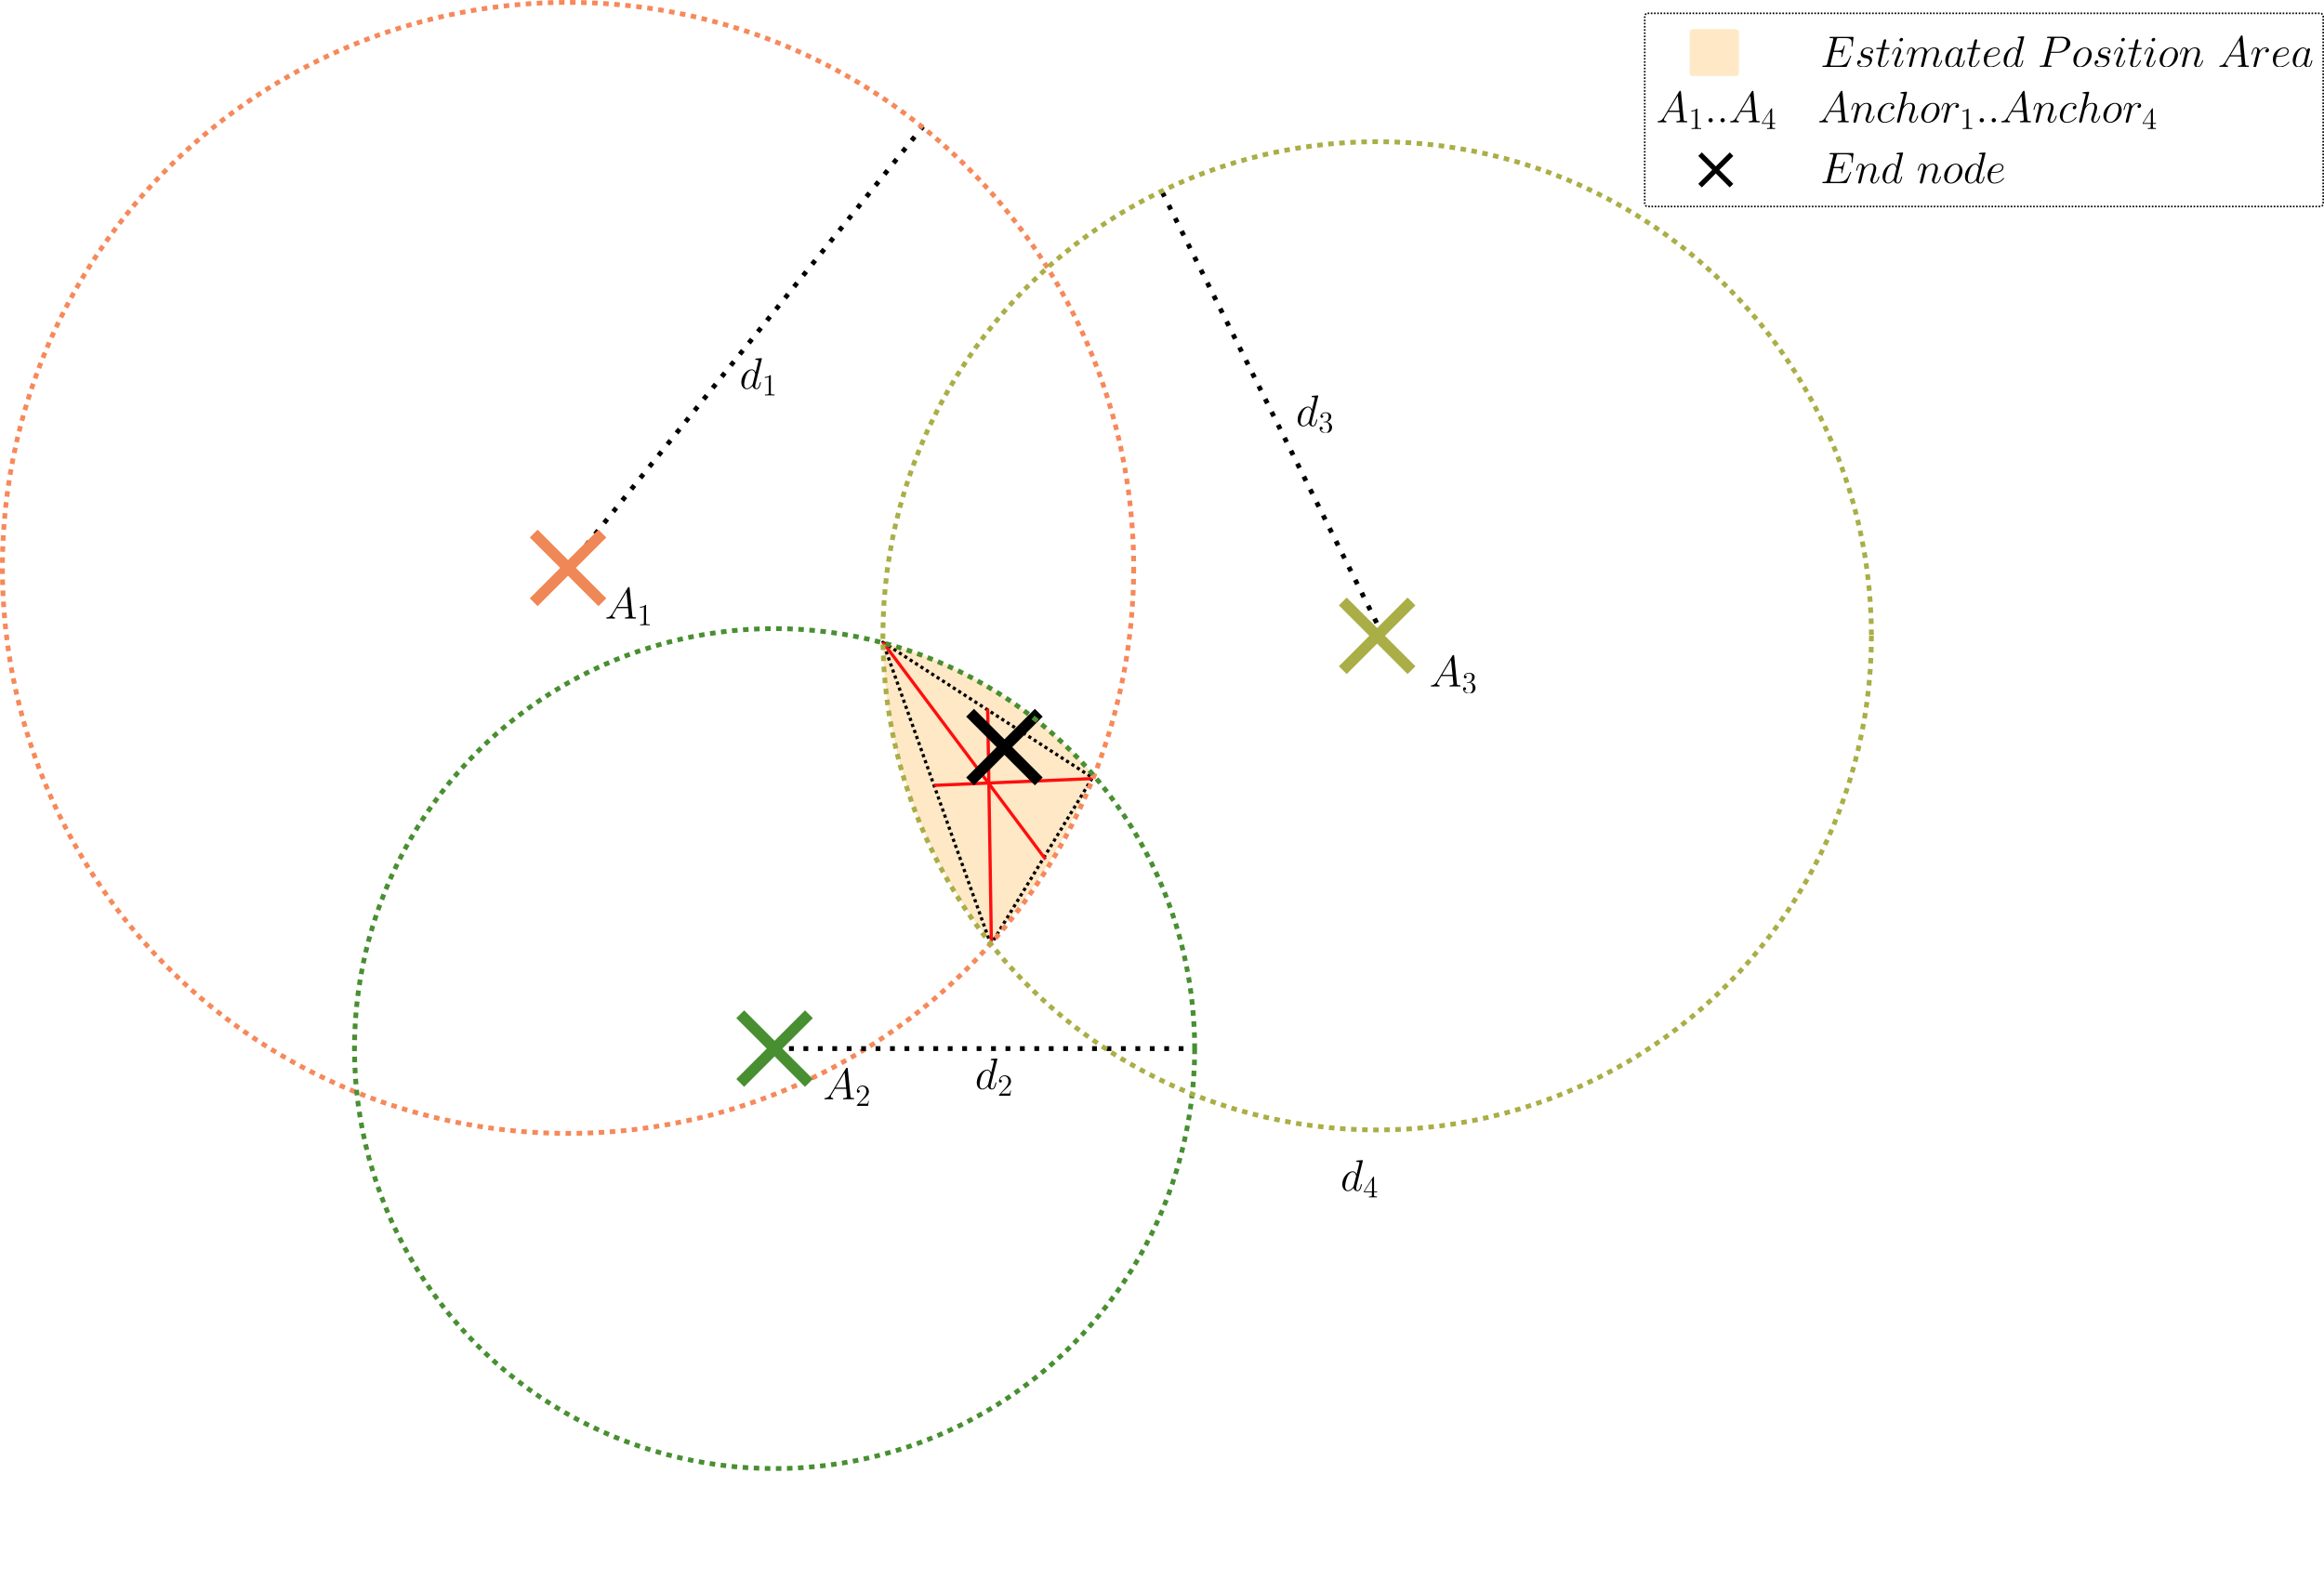 <?xml version="1.0" encoding="UTF-8" standalone="no"?>
<!-- Created with Inkscape (http://www.inkscape.org/) -->

<svg
   width="1449.193"
   height="992.771"
   viewBox="0 0 1449.193 992.771"
   version="1.1"
   id="svg5"
   sodipodi:docname="trilateration-mod.svg"
   inkscape:version="1.2.2 (b0a8486541, 2022-12-01)"
   xmlns:inkscape="http://www.inkscape.org/namespaces/inkscape"
   xmlns:sodipodi="http://sodipodi.sourceforge.net/DTD/sodipodi-0.dtd"
   xmlns="http://www.w3.org/2000/svg"
   xmlns:svg="http://www.w3.org/2000/svg">
  <sodipodi:namedview
     id="namedview7"
     pagecolor="#ffffff"
     bordercolor="#000000"
     borderopacity="0.25"
     inkscape:showpageshadow="2"
     inkscape:pageopacity="0.0"
     inkscape:pagecheckerboard="0"
     inkscape:deskcolor="#d1d1d1"
     inkscape:document-units="px"
     showgrid="false"
     inkscape:zoom="0.37410635"
     inkscape:cx="887.44817"
     inkscape:cy="396.94594"
     inkscape:window-width="1914"
     inkscape:window-height="1047"
     inkscape:window-x="0"
     inkscape:window-y="0"
     inkscape:window-maximized="1"
     inkscape:current-layer="layer1" />
  <defs
     id="defs2">
    <clipPath
       id="clipPath6530">
      <path
         d="m 16,7 h 6 v 10.219 h -6 z m 0,0"
         id="path2460" />
    </clipPath>
    <clipPath
       id="clipPath2507">
      <path
         d="m 15,7 h 7 v 10.219 h -7 z m 0,0"
         id="path4844" />
    </clipPath>
    <clipPath
       id="clipPath9627">
      <path
         d="m 15,7 h 7 v 10.219 h -7 z m 0,0"
         id="path2672" />
    </clipPath>
    <clipPath
       id="clipPath4668">
      <path
         d="m 15,7 h 7 v 10.219 h -7 z m 0,0"
         id="path530" />
    </clipPath>
    <clipPath
       id="clipPath9300">
      <path
         d="M 15,5 H 35 V 18.137 H 15 Z m 0,0"
         id="path2757" />
    </clipPath>
    <clipPath
       id="clipPath1026">
      <path
         d="M 15,5 H 35 V 18.137 H 15 Z m 0,0"
         id="path6572" />
    </clipPath>
    <clipPath
       id="clipPath6752">
      <path
         d="M 0,0 H 16 V 14.348 H 0 Z m 0,0"
         id="path8890" />
    </clipPath>
    <clipPath
       id="clipPath2233">
      <path
         d="m 17,0 h 94 V 14.348 H 17 Z m 0,0"
         id="path7261" />
    </clipPath>
    <clipPath
       id="clipPath6329">
      <path
         d="m 112,0 h 86 v 14.348 h -86 z m 0,0"
         id="path6344" />
    </clipPath>
    <clipPath
       id="clipPath9323">
      <path
         d="m 199,5 h 19 v 9.348 h -19 z m 0,0"
         id="path6725" />
    </clipPath>
    <clipPath
       id="clipPath2029">
      <path
         d="M 0,0 H 16 V 14.348 H 0 Z m 0,0"
         id="path7219" />
    </clipPath>
    <clipPath
       id="clipPath8993">
      <path
         d="M 17,0 H 96 V 14.348 H 17 Z m 0,0"
         id="path1327" />
    </clipPath>
    <clipPath
       id="clipPath9843">
      <path
         d="m 102,0 h 15 v 14.348 h -15 z m 0,0"
         id="path7264" />
    </clipPath>
    <clipPath
       id="clipPath4364">
      <path
         d="m 118,0 h 62 v 14.348 h -62 z m 0,0"
         id="path6727" />
    </clipPath>
    <clipPath
       id="clipPath833">
      <path
         d="m 186,0 h 24 v 14.348 h -24 z m 0,0"
         id="path3278" />
    </clipPath>
    <clipPath
       id="clipPath6252">
      <path
         d="m 211,5 h 19.777 v 9.348 H 211 Z m 0,0"
         id="path264" />
    </clipPath>
    <clipPath
       id="clipPath5273">
      <path
         d="M 0,0 H 11 V 14.348 H 0 Z m 0,0"
         id="path662" />
    </clipPath>
    <clipPath
       id="clipPath3298">
      <path
         d="m 12,0 h 7 v 14.348 h -7 z m 0,0"
         id="path3537" />
    </clipPath>
    <clipPath
       id="clipPath148">
      <path
         d="M 0,0 H 11 V 14.348 H 0 Z m 0,0"
         id="path3574" />
    </clipPath>
    <clipPath
       id="clipPath2205">
      <path
         d="m 11,0 h 8.988 V 14.348 H 11 Z m 0,0"
         id="path5489" />
    </clipPath>
    <clipPath
       id="clipPath47">
      <path
         d="M 0,0 H 11 V 14.348 H 0 Z m 0,0"
         id="path7745" />
    </clipPath>
    <clipPath
       id="clipPath6276">
      <path
         d="m 10,0 h 9.988 V 14.348 H 10 Z m 0,0"
         id="path6808" />
    </clipPath>
    <clipPath
       id="clipPath6832">
      <path
         d="m 10,7 h 8 v 10.449 h -8 z m 0,0"
         id="path9715" />
    </clipPath>
    <clipPath
       id="clipPath6721">
      <path
         d="m 11,7 h 6 v 10.449 h -6 z m 0,0"
         id="path396" />
    </clipPath>
    <clipPath
       id="clipPath5812">
      <path
         d="m 11,7 h 6 v 10.449 h -6 z m 0,0"
         id="path1857" />
    </clipPath>
    <clipPath
       id="clipPath6059">
      <path
         d="m 11,7 h 6 v 10.449 h -6 z m 0,0"
         id="path8877" />
    </clipPath>
    <clipPath
       id="clipPath8471">
      <path
         d="M 0,0 H 16 V 14.348 H 0 Z m 0,0"
         id="path1367" />
    </clipPath>
    <clipPath
       id="clipPath2878">
      <path
         d="M 16,0 H 39 V 14.348 H 16 Z m 0,0"
         id="path9928" />
    </clipPath>
    <clipPath
       id="clipPath8702">
      <path
         d="m 45,5 h 12 v 9.348 H 45 Z m 0,0"
         id="path9416" />
    </clipPath>
    <clipPath
       id="clipPath5573">
      <path
         d="m 57,5 h 10 v 9.348 H 57 Z m 0,0"
         id="path7087" />
    </clipPath>
    <clipPath
       id="clipPath2510">
      <path
         d="M 67,0 H 78 V 14.348 H 67 Z m 0,0"
         id="path4642" />
    </clipPath>
    <clipPath
       id="clipPath4283">
      <path
         d="m 78,5 h 8 v 9.348 h -8 z m 0,0"
         id="path6073" />
    </clipPath>
    <clipPath
       id="clipPath8156">
      <path
         d="M 0,0 H 13 V 11.953 H 0 Z m 0,0"
         id="path1312" />
    </clipPath>
    <clipPath
       id="clipPath455">
      <path
         d="M 13,0 H 33 V 11.953 H 13 Z m 0,0"
         id="path7309" />
    </clipPath>
    <clipPath
       id="clipPath4442">
      <path
         d="m 37,4 h 11 v 7.953 H 37 Z m 0,0"
         id="path3639" />
    </clipPath>
    <clipPath
       id="clipPath7662">
      <path
         d="m 48,4 h 8 v 7.953 h -8 z m 0,0"
         id="path3719" />
    </clipPath>
    <clipPath
       id="clipPath2955">
      <path
         d="M 56,0 H 72 V 11.953 H 56 Z m 0,0"
         id="path580" />
    </clipPath>
    <clipPath
       id="clipPath2839">
      <path
         d="M 0,0 H 11 V 9.965 H 0 Z m 0,0"
         id="path6779" />
    </clipPath>
    <clipPath
       id="clipPath9530">
      <path
         d="M 11,0 H 27 V 9.965 H 11 Z m 0,0"
         id="path9325" />
    </clipPath>
    <clipPath
       id="clipPath9101">
      <path
         d="M 31,0 H 60.555 V 9.965 H 31 Z m 0,0"
         id="path4347" />
    </clipPath>
    <clipPath
       id="clipPath126">
      <path
         d="M 0,0 H 16 V 14.348 H 0 Z m 0,0"
         id="path5332" />
    </clipPath>
    <clipPath
       id="clipPath2156">
      <path
         d="M 16,0 H 39 V 14.348 H 16 Z m 0,0"
         id="path3256" />
    </clipPath>
    <clipPath
       id="clipPath6244">
      <path
         d="m 45,5 h 12 v 9.348 H 45 Z m 0,0"
         id="path8255" />
    </clipPath>
    <clipPath
       id="clipPath3492">
      <path
         d="m 57,5 h 10 v 9.348 H 57 Z m 0,0"
         id="path9121" />
    </clipPath>
    <clipPath
       id="clipPath7879">
      <path
         d="M 67,0 H 78 V 14.348 H 67 Z m 0,0"
         id="path3108" />
    </clipPath>
    <clipPath
       id="clipPath64">
      <path
         d="m 78,5 h 8 v 9.348 h -8 z m 0,0"
         id="path138" />
    </clipPath>
    <clipPath
       id="clipPath2181">
      <path
         d="m 16,7 h 6 v 10.449 h -6 z m 0,0"
         id="path9347" />
    </clipPath>
    <clipPath
       id="clipPath6562">
      <path
         d="m 49,7 h 7 v 10.449 h -7 z m 0,0"
         id="path1605" />
    </clipPath>
    <clipPath
       id="clipPath3935">
      <path
         d="m 150,7 h 6 v 10.449 h -6 z m 0,0"
         id="path1952" />
    </clipPath>
    <clipPath
       id="clipPath2683">
      <path
         d="m 235,7 h 7 v 10.449 h -7 z m 0,0"
         id="path4661" />
    </clipPath>
    <clipPath
       id="clipPath6885">
      <path
         d="m 16,7 h 6 v 10.449 h -6 z m 0,0"
         id="path4352" />
    </clipPath>
    <clipPath
       id="clipPath887">
      <path
         d="m 49,7 h 7 v 10.449 h -7 z m 0,0"
         id="path8460" />
    </clipPath>
    <clipPath
       id="clipPath3926">
      <path
         d="m 143,7 h 5 v 10.449 h -5 z m 0,0"
         id="path7239" />
    </clipPath>
    <clipPath
       id="clipPath5216">
      <path
         d="m 227,7 h 7 v 10.449 h -7 z m 0,0"
         id="path9643" />
    </clipPath>
  </defs>
  <g
     inkscape:label="Layer 1"
     inkscape:groupmode="layer"
     id="layer1"
     transform="translate(16.994,80.321)">
    <path
       id="path1202-1-3"
       style="fill:#ffca78;fill-opacity:0.424;stroke:none;stroke-width:3;stroke-dasharray:3.451, 3.451;stroke-dashoffset:0;stroke-opacity:1"
       inkscape:label="a1_circle"
       d="M 533.549,320.261 A 308.213,308.213 0 0 0 600.692,507.151 352.72,352.72 0 0 0 664.258,402.46 261.967,261.967 0 0 0 533.549,320.261 Z" />
    <path
       style="font-variation-settings:'wght' 401;display:inline;fill:#ffca78;fill-opacity:0;stroke:#000000;stroke-width:2.002;stroke-linejoin:round;stroke-dasharray:2.002, 2.002;stroke-dashoffset:0;stroke-opacity:1"
       d="M 600.893,508.849 533.549,320.261 664.258,404.737 Z"
       id="path2201" />
    <path
       style="font-variation-settings:'wght' 401;fill:#ff1129;fill-opacity:0;stroke:#ff0e0e;stroke-width:2.002;stroke-linejoin:round;stroke-dasharray:none;stroke-dashoffset:0;stroke-opacity:1"
       d="m 664.258,405.302 -98.863,4.228"
       id="path2618" />
    <path
       style="font-variation-settings:'wght' 401;fill:#ff1129;fill-opacity:0;stroke:#ff0e0e;stroke-width:2.002;stroke-linejoin:round;stroke-dasharray:none;stroke-dashoffset:0;stroke-opacity:1"
       d="M 601.203,507.151 598.904,361.804"
       id="path2620" />
    <path
       style="font-variation-settings:'wght' 401;fill:#ff1129;fill-opacity:0;stroke:#ff0e0e;stroke-width:2.002;stroke-linejoin:round;stroke-dasharray:none;stroke-dashoffset:0;stroke-opacity:1"
       d="M 533.549,320.261 635.023,455.699"
       id="path2622" />
    <g
       id="g1039-27"
       transform="translate(305.711,20.577)"
       style="fill:#000000;fill-opacity:1"
       inkscape:label="tag_cross">
      <rect
         style="fill:#000000;fill-opacity:1;stroke-width:1.084;stroke-dasharray:1.247, 1.247"
         id="rect286-0"
         width="60.596"
         height="6.899"
         x="-73.75"
         y="469.414"
         transform="rotate(-45)" />
      <rect
         style="fill:#000000;fill-opacity:1;stroke-width:1.084;stroke-dasharray:1.247, 1.247"
         id="rect286-3-9"
         width="60.596"
         height="6.899"
         x="-503.162"
         y="-46.902"
         transform="rotate(-135)" />
    </g>
    <path
       style="fill:#ffca78;fill-opacity:0.424;stroke:#000000;stroke-width:3;stroke-dasharray:3, 6;stroke-dashoffset:0;stroke-opacity:1"
       d="M 337.225,273.897 558.553,-1.47"
       id="path16540"
       inkscape:label="a1_radius" />
    <circle
       style="fill:none;fill-opacity:1;stroke:#f6895a;stroke-width:3;stroke-dasharray:3.451, 3.451;stroke-dashoffset:0;stroke-opacity:1"
       id="path1202-1"
       cx="337.224"
       cy="273.896"
       r="352.72"
       inkscape:label="a1_circle" />
    <g
       inkscape:label="a1"
       transform="translate(361.086,285.86)"
       id="g14135">
      <g
         id="surface2"
         transform="matrix(1.333,0,0,1.333,-0.938,0.84)">
        <g
           style="fill:#000000;fill-opacity:1"
           id="g23">
          <g
             id="use21"
             transform="translate(0,14.12)">
            <path
               style="stroke:none"
               d="M 3.516,-2.297 C 2.781,-1.078 2.094,-0.656 1.094,-0.594 0.875,-0.578 0.703,-0.578 0.703,-0.203 0.703,-0.078 0.812,0 0.953,0 1.328,0 2.25,-0.047 2.625,-0.047 3.219,-0.047 3.891,0 4.469,0 c 0.109,0 0.359,0 0.359,-0.391 0,-0.188 -0.156,-0.203 -0.281,-0.203 -0.484,-0.047 -0.875,-0.219 -0.875,-0.703 0,-0.297 0.125,-0.516 0.391,-0.969 L 5.641,-4.875 h 5.266 c 0.016,0.188 0.016,0.344 0.047,0.531 0.062,0.547 0.297,2.688 0.297,3.078 0,0.625 -1.047,0.672 -1.375,0.672 -0.234,0 -0.453,0 -0.453,0.359 C 9.422,0 9.609,0 9.734,0 10.078,0 10.5,-0.047 10.844,-0.047 h 1.172 C 13.281,-0.047 14.188,0 14.219,0 c 0.141,0 0.359,0 0.359,-0.391 0,-0.203 -0.188,-0.203 -0.484,-0.203 -1.141,0 -1.156,-0.188 -1.219,-0.812 L 11.609,-14.297 C 11.562,-14.703 11.484,-14.75 11.25,-14.75 c -0.203,0 -0.328,0.047 -0.516,0.359 z m 2.469,-3.172 4.156,-6.953 0.703,6.953 z m 0,0"
               id="path36" />
          </g>
        </g>
        <g
           clip-path="url(#clipPath6530)"
           clip-rule="nonzero"
           id="g29">
          <g
             style="fill:#000000;fill-opacity:1"
             id="g27">
            <g
               id="use25"
               transform="translate(15.167,17.219)">
              <path
                 style="stroke:none"
                 d="m 4.125,-9.188 c 0,-0.344 0,-0.344 -0.281,-0.344 C 3.5,-9.156 2.781,-8.625 1.312,-8.625 v 0.422 c 0.328,0 1.047,0 1.828,-0.375 v 7.469 c 0,0.516 -0.047,0.688 -1.297,0.688 H 1.391 V 0 c 0.391,-0.031 1.781,-0.031 2.25,-0.031 0.469,0 1.859,0 2.234,0.031 V -0.422 H 5.438 c -1.266,0 -1.312,-0.172 -1.312,-0.688 z m 0,0"
                 id="path40" />
            </g>
          </g>
        </g>
      </g>
    </g>
    <g
       id="g1039"
       transform="translate(33.584,-91.194)"
       style="fill:#f08756;fill-opacity:1"
       inkscape:label="a1_cross">
      <rect
         style="fill:#f08756;fill-opacity:1;stroke-width:1.084;stroke-dasharray:1.247, 1.247"
         id="rect286"
         width="60.596"
         height="6.899"
         x="-73.75"
         y="469.414"
         transform="rotate(-45)" />
      <rect
         style="fill:#f08756;fill-opacity:1;stroke-width:1.084;stroke-dasharray:1.247, 1.247"
         id="rect286-3"
         width="60.596"
         height="6.899"
         x="-503.162"
         y="-46.902"
         transform="rotate(-135)" />
    </g>
    <path
       style="fill:#ffca78;fill-opacity:0.424;stroke:#000000;stroke-width:3;stroke-dasharray:3, 6;stroke-dashoffset:0;stroke-opacity:1"
       d="m 466.015,573.718 259.542,5e-5"
       id="path16536"
       inkscape:label="a2_radius" />
    <circle
       style="fill:none;fill-opacity:1;stroke:#488f31;stroke-width:3;stroke-dasharray:3.451, 3.451;stroke-dashoffset:0;stroke-opacity:1"
       id="path1202-0-9"
       cx="466.015"
       cy="573.718"
       r="261.967"
       inkscape:label="a2_circle" />
    <g
       id="g1039-3"
       transform="translate(162.375,208.627)"
       style="fill:#488f31;fill-opacity:1;stroke:none;stroke-opacity:1"
       inkscape:label="a2_cross">
      <rect
         style="fill:#488f31;fill-opacity:1;stroke:none;stroke-width:1.084;stroke-dasharray:1.247, 1.247;stroke-opacity:1"
         id="rect286-5"
         width="60.596"
         height="6.899"
         x="-73.75"
         y="469.414"
         transform="rotate(-45)" />
      <rect
         style="fill:#488f31;fill-opacity:1;stroke:none;stroke-width:1.084;stroke-dasharray:1.247, 1.247;stroke-opacity:1"
         id="rect286-3-6"
         width="60.596"
         height="6.899"
         x="-503.162"
         y="-46.902"
         transform="rotate(-135)" />
    </g>
    <g
       inkscape:label="a2"
       transform="translate(497.113,585.682)"
       id="g14242">
      <g
         id="g14240"
         transform="matrix(1.333,0,0,1.333,-0.938,0.84)">
        <g
           style="fill:#000000;fill-opacity:1"
           id="g14230">
          <g
             id="g14228"
             transform="translate(0,14.12)">
            <path
               style="stroke:none"
               d="M 3.516,-2.297 C 2.781,-1.078 2.094,-0.656 1.094,-0.594 0.875,-0.578 0.703,-0.578 0.703,-0.203 0.703,-0.078 0.812,0 0.953,0 1.328,0 2.25,-0.047 2.625,-0.047 3.219,-0.047 3.891,0 4.469,0 c 0.109,0 0.359,0 0.359,-0.391 0,-0.188 -0.156,-0.203 -0.281,-0.203 -0.484,-0.047 -0.875,-0.219 -0.875,-0.703 0,-0.297 0.125,-0.516 0.391,-0.969 L 5.641,-4.875 h 5.266 c 0.016,0.188 0.016,0.344 0.047,0.531 0.062,0.547 0.297,2.688 0.297,3.078 0,0.625 -1.047,0.672 -1.375,0.672 -0.234,0 -0.453,0 -0.453,0.359 C 9.422,0 9.609,0 9.734,0 10.078,0 10.5,-0.047 10.844,-0.047 h 1.172 C 13.281,-0.047 14.188,0 14.219,0 c 0.141,0 0.359,0 0.359,-0.391 0,-0.203 -0.188,-0.203 -0.484,-0.203 -1.141,0 -1.156,-0.188 -1.219,-0.812 L 11.609,-14.297 C 11.562,-14.703 11.484,-14.75 11.25,-14.75 c -0.203,0 -0.328,0.047 -0.516,0.359 z m 2.469,-3.172 4.156,-6.953 0.703,6.953 z m 0,0"
               id="path14226" />
          </g>
        </g>
        <g
           clip-path="url(#clipPath2507)"
           clip-rule="nonzero"
           id="g14238">
          <g
             style="fill:#000000;fill-opacity:1"
             id="g14236">
            <g
               id="g14234"
               transform="translate(15.167,17.219)">
              <path
                 style="stroke:none"
                 d="M 6.312,-2.406 H 6 c -0.047,0.234 -0.156,1.031 -0.312,1.266 -0.094,0.125 -0.906,0.125 -1.344,0.125 H 1.688 c 0.391,-0.328 1.266,-1.25 1.641,-1.594 2.188,-2.016 2.984,-2.75 2.984,-4.172 0,-1.656 -1.312,-2.75 -2.969,-2.75 -1.672,0 -2.641,1.406 -2.641,2.641 0,0.734 0.625,0.734 0.672,0.734 0.297,0 0.672,-0.219 0.672,-0.672 C 2.047,-7.234 1.781,-7.5 1.375,-7.5 1.25,-7.5 1.219,-7.5 1.172,-7.484 1.453,-8.469 2.219,-9.125 3.156,-9.125 4.375,-9.125 5.125,-8.109 5.125,-6.781 5.125,-5.562 4.422,-4.5 3.594,-3.578 L 0.703,-0.344 V 0 H 5.938 Z m 0,0"
                 id="path14232" />
            </g>
          </g>
        </g>
      </g>
    </g>
    <path
       style="fill:#ffca78;fill-opacity:0.424;stroke:#000000;stroke-width:3;stroke-linecap:butt;stroke-linejoin:round;stroke-dasharray:3, 6;stroke-dashoffset:0;stroke-opacity:1"
       d="M 845.493,316.261 707.453,38.933"
       id="path16542"
       inkscape:label="a3_radius" />
    <circle
       style="fill:none;fill-opacity:1;stroke:#aaae46;stroke-width:3;stroke-dasharray:3.451, 3.451;stroke-dashoffset:0;stroke-opacity:1"
       id="path1202-3-8"
       cx="841.763"
       cy="316.261"
       r="308.213"
       inkscape:label="a3_circle" />
    <g
       id="g9314"
       transform="translate(-17.587,-24.696)"
       inkscape:label="a3_cross">
      <g
         id="g1039-2"
         transform="translate(555.711,-24.134)"
         style="fill:#aaae46;fill-opacity:1">
        <rect
           style="fill:#aaae46;fill-opacity:1;stroke-width:1.084;stroke-dasharray:1.247, 1.247"
           id="rect286-9"
           width="60.596"
           height="6.899"
           x="-73.75"
           y="469.414"
           transform="rotate(-45)" />
      </g>
      <rect
         style="fill:#aaae46;fill-opacity:1;stroke-width:1.084;stroke-dasharray:1.247, 1.247"
         id="rect286-3-1"
         width="60.596"
         height="6.899"
         x="-503.162"
         y="-46.902"
         transform="rotate(-135,272.857,-127.158)" />
    </g>
    <g
       inkscape:label="a3"
       transform="translate(875.264,328.225)"
       id="g14371">
      <g
         id="g14369"
         transform="matrix(1.333,0,0,1.333,-0.938,0.84)">
        <g
           style="fill:#000000;fill-opacity:1"
           id="g14359">
          <g
             id="g14357"
             transform="translate(0,14.12)">
            <path
               style="stroke:none"
               d="M 3.516,-2.297 C 2.781,-1.078 2.094,-0.656 1.094,-0.594 0.875,-0.578 0.703,-0.578 0.703,-0.203 0.703,-0.078 0.812,0 0.953,0 1.328,0 2.25,-0.047 2.625,-0.047 3.219,-0.047 3.891,0 4.469,0 c 0.109,0 0.359,0 0.359,-0.391 0,-0.188 -0.156,-0.203 -0.281,-0.203 -0.484,-0.047 -0.875,-0.219 -0.875,-0.703 0,-0.297 0.125,-0.516 0.391,-0.969 L 5.641,-4.875 h 5.266 c 0.016,0.188 0.016,0.344 0.047,0.531 0.062,0.547 0.297,2.688 0.297,3.078 0,0.625 -1.047,0.672 -1.375,0.672 -0.234,0 -0.453,0 -0.453,0.359 C 9.422,0 9.609,0 9.734,0 10.078,0 10.5,-0.047 10.844,-0.047 h 1.172 C 13.281,-0.047 14.188,0 14.219,0 c 0.141,0 0.359,0 0.359,-0.391 0,-0.203 -0.188,-0.203 -0.484,-0.203 -1.141,0 -1.156,-0.188 -1.219,-0.812 L 11.609,-14.297 C 11.562,-14.703 11.484,-14.75 11.25,-14.75 c -0.203,0 -0.328,0.047 -0.516,0.359 z m 2.469,-3.172 4.156,-6.953 0.703,6.953 z m 0,0"
               id="path14355" />
          </g>
        </g>
        <g
           clip-path="url(#clipPath9627)"
           clip-rule="nonzero"
           id="g14367">
          <g
             style="fill:#000000;fill-opacity:1"
             id="g14365">
            <g
               id="g14363"
               transform="translate(15.167,17.219)">
              <path
                 style="stroke:none"
                 d="m 2.641,-5.156 c -0.25,0.016 -0.297,0.031 -0.297,0.172 0,0.141 0.062,0.141 0.328,0.141 h 0.656 c 1.219,0 1.766,1 1.766,2.375 0,1.875 -0.984,2.375 -1.688,2.375 -0.688,0 -1.859,-0.328 -2.266,-1.266 0.453,0.062 0.875,-0.188 0.875,-0.703 0,-0.422 -0.312,-0.703 -0.703,-0.703 -0.344,0 -0.719,0.203 -0.719,0.75 0,1.266 1.266,2.312 2.859,2.312 1.703,0 2.969,-1.297 2.969,-2.75 0,-1.312 -1.062,-2.359 -2.438,-2.594 1.25,-0.359 2.047,-1.406 2.047,-2.531 0,-1.125 -1.172,-1.953 -2.562,-1.953 -1.438,0 -2.5,0.875 -2.5,1.922 0,0.562 0.453,0.688 0.672,0.688 0.297,0 0.641,-0.219 0.641,-0.656 0,-0.453 -0.344,-0.656 -0.656,-0.656 -0.094,0 -0.125,0 -0.156,0.016 0.547,-0.969 1.891,-0.969 1.953,-0.969 0.484,0 1.406,0.203 1.406,1.609 0,0.281 -0.031,1.078 -0.453,1.703 -0.438,0.625 -0.922,0.672 -1.312,0.688 z m 0,0"
                 id="path14361" />
            </g>
          </g>
        </g>
      </g>
    </g>
    <g
       inkscape:label="d4"
       transform="translate(820.016,643.293)"
       id="g20560"
       inkscape:transform-center-x="112.24144"
       inkscape:transform-center-y="-4.4011131">
      <g
         id="g20558"
         transform="matrix(1.333,0,0,1.333,-1.104,-0.028)">
        <g
           style="fill:#000000;fill-opacity:1"
           id="g20548">
          <g
             id="g20546"
             transform="translate(0,14.349)">
            <path
               style="stroke:none"
               d="m 10.391,-13.812 c 0.016,-0.094 0.062,-0.219 0.062,-0.312 0,-0.203 -0.203,-0.203 -0.25,-0.203 -0.016,0 -1.031,0.078 -1.141,0.094 -0.344,0.016 -0.656,0.062 -1.031,0.078 -0.516,0.047 -0.656,0.062 -0.656,0.438 0,0.203 0.172,0.203 0.453,0.203 1.016,0 1.031,0.188 1.031,0.406 0,0.109 -0.047,0.281 -0.062,0.344 l -1.25,5.016 C 7.312,-8.281 6.75,-9.109 5.688,-9.109 c -2.344,0 -4.859,3.016 -4.859,6.078 0,2.047 1.203,3.234 2.594,3.234 1.141,0 2.109,-0.891 2.688,-1.562 0.219,1.219 1.188,1.562 1.797,1.562 0.625,0 1.125,-0.375 1.5,-1.109 0.328,-0.703 0.609,-1.969 0.609,-2.047 0,-0.109 -0.078,-0.188 -0.203,-0.188 -0.188,0 -0.203,0.109 -0.297,0.406 -0.297,1.219 -0.703,2.531 -1.547,2.531 -0.594,0 -0.641,-0.547 -0.641,-0.953 0,-0.078 0,-0.516 0.156,-1.094 z M 6.219,-2.453 c -0.109,0.344 -0.109,0.391 -0.391,0.781 -0.453,0.578 -1.359,1.469 -2.344,1.469 -0.844,0 -1.312,-0.766 -1.312,-1.984 0,-1.141 0.641,-3.453 1.031,-4.312 C 3.906,-7.953 4.875,-8.703 5.688,-8.703 c 1.359,0 1.625,1.703 1.625,1.859 0,0.031 -0.062,0.297 -0.078,0.344 z m 0,0"
               id="path20544" />
          </g>
        </g>
        <g
           clip-path="url(#clipPath6832)"
           clip-rule="nonzero"
           id="g20556">
          <g
             style="fill:#000000;fill-opacity:1"
             id="g20554">
            <g
               id="g20552"
               transform="translate(10.513,17.448)">
              <path
                 style="stroke:none"
                 d="m 5.172,-9.344 c 0,-0.266 0,-0.344 -0.188,-0.344 -0.125,0 -0.172,0 -0.281,0.172 l -4.312,6.703 v 0.422 H 4.156 v 1.297 c 0,0.531 -0.031,0.672 -1.078,0.672 H 2.797 V 0 C 3.125,-0.031 4.266,-0.031 4.656,-0.031 c 0.406,0 1.547,0 1.891,0.031 V -0.422 H 6.25 c -1.031,0 -1.078,-0.141 -1.078,-0.672 V -2.391 H 6.625 V -2.812 H 5.172 Z m -0.938,1.125 V -2.812 H 0.75 Z m 0,0"
                 id="path20550" />
            </g>
          </g>
        </g>
      </g>
    </g>
    <rect
       style="fill:#de425b;fill-opacity:0;stroke:#000000;stroke-width:1;stroke-linecap:butt;stroke-linejoin:round;stroke-dasharray:1, 1;stroke-dashoffset:0;stroke-opacity:1"
       id="rect35083"
       width="423.057"
       height="120.503"
       x="0.397"
       y="781.265"
       ry="1.797"
       inkscape:label="legend_background"
       transform="translate(1008.238,-853.279)" />
    <g
       id="g35627"
       transform="translate(6.683,-0.769)">
      <g
         id="g1039-27-5"
         transform="matrix(0.458,0,0,0.458,907.18,-140.786)"
         style="fill:#000000;fill-opacity:1"
         inkscape:label="tag_cross">
        <rect
           style="fill:#000000;fill-opacity:1;stroke-width:1.084;stroke-dasharray:1.247, 1.247"
           id="rect286-0-0"
           width="60.596"
           height="6.899"
           x="-73.75"
           y="469.414"
           transform="rotate(-45)" />
        <rect
           style="fill:#000000;fill-opacity:1;stroke-width:1.084;stroke-dasharray:1.247, 1.247"
           id="rect286-3-9-4"
           width="60.596"
           height="6.899"
           x="-503.162"
           y="-46.902"
           transform="rotate(-135)" />
      </g>
      <g
         inkscape:label="end_node_legend"
         transform="translate(1112.692,15.566)"
         id="g31416">
        <g
           id="g31414"
           transform="matrix(1.333,0,0,1.333,-1.271,-0.028)">
          <g
             clip-path="url(#clipPath126)"
             clip-rule="nonzero"
             id="g46">
            <g
               style="fill:#000000;fill-opacity:1"
               id="g44">
              <g
                 id="use42"
                 transform="translate(0,14.349)">
                <path
                   style="stroke:none"
                   d="M 14.359,-4.797 C 14.375,-4.859 14.438,-5 14.438,-5.078 c 0,-0.109 -0.078,-0.203 -0.203,-0.203 -0.078,0 -0.125,0.016 -0.188,0.078 C 14,-5.188 14,-5.141 13.812,-4.734 12.594,-1.844 11.719,-0.594 8.406,-0.594 H 5.391 c -0.281,0 -0.328,0 -0.453,-0.031 -0.234,-0.016 -0.25,-0.062 -0.25,-0.219 0,-0.141 0.047,-0.266 0.078,-0.453 L 6.203,-7 h 2.031 c 1.625,0 1.75,0.344 1.75,0.969 0,0.203 0,0.391 -0.156,1.016 -0.031,0.078 -0.062,0.156 -0.062,0.219 0,0.156 0.109,0.219 0.234,0.219 0.188,0 0.203,-0.156 0.281,-0.438 l 1.188,-4.797 c 0,-0.109 -0.094,-0.203 -0.219,-0.203 -0.172,0 -0.203,0.078 -0.281,0.375 C 10.562,-8.062 10.141,-7.594 8.297,-7.594 H 6.344 L 7.625,-12.688 c 0.188,-0.719 0.219,-0.781 1.078,-0.781 h 2.953 c 2.531,0 3.047,0.688 3.047,2.25 0,0.016 0,0.594 -0.078,1.281 -0.016,0.078 -0.047,0.203 -0.047,0.25 0,0.172 0.109,0.234 0.234,0.234 0.141,0 0.219,-0.094 0.266,-0.469 l 0.438,-3.609 c 0,-0.062 0.031,-0.266 0.031,-0.312 C 15.547,-14.062 15.375,-14.062 15,-14.062 H 4.922 c -0.391,0 -0.609,0 -0.609,0.375 0,0.219 0.156,0.219 0.5,0.219 1.281,0 1.281,0.141 1.281,0.375 0,0.094 -0.016,0.188 -0.078,0.406 L 3.219,-1.531 C 3.031,-0.812 3,-0.594 1.547,-0.594 c -0.391,0 -0.594,0 -0.594,0.359 C 0.953,0 1.078,0 1.484,0 h 10.375 c 0.453,0 0.469,-0.016 0.609,-0.344 z m 0,0"
                   id="path85" />
              </g>
            </g>
          </g>
          <g
             clip-path="url(#clipPath2156)"
             clip-rule="nonzero"
             id="g54">
            <g
               style="fill:#000000;fill-opacity:1"
               id="g52">
              <g
                 id="use48"
                 transform="translate(16.195,14.349)">
                <path
                   style="stroke:none"
                   d="M 4.25,-6.047 C 4.297,-6.172 4.812,-7.203 5.578,-7.875 6.109,-8.359 6.812,-8.703 7.625,-8.703 c 0.828,0 1.109,0.625 1.109,1.453 0,1.172 -0.844,3.531 -1.25,4.641 -0.188,0.5 -0.297,0.766 -0.297,1.141 0,0.938 0.641,1.672 1.625,1.672 1.922,0 2.656,-3.031 2.656,-3.156 0,-0.109 -0.094,-0.188 -0.219,-0.188 -0.172,0 -0.203,0.062 -0.297,0.406 -0.484,1.703 -1.266,2.531 -2.078,2.531 -0.203,0 -0.531,-0.031 -0.531,-0.688 0,-0.516 0.234,-1.141 0.359,-1.422 0.406,-1.141 1.281,-3.453 1.281,-4.625 0,-1.25 -0.734,-2.172 -2.297,-2.172 -1.844,0 -2.812,1.297 -3.188,1.812 -0.062,-1.172 -0.906,-1.812 -1.812,-1.812 -0.656,0 -1.125,0.391 -1.469,1.094 -0.375,0.75 -0.656,1.984 -0.656,2.062 0,0.094 0.078,0.188 0.219,0.188 0.172,0 0.188,-0.016 0.312,-0.5 0.328,-1.25 0.703,-2.438 1.531,-2.438 0.469,0 0.641,0.344 0.641,0.953 0,0.453 -0.203,1.266 -0.359,1.906 l -0.578,2.234 c -0.078,0.391 -0.297,1.312 -0.406,1.688 -0.141,0.531 -0.375,1.516 -0.375,1.609 0,0.297 0.234,0.516 0.547,0.516 0.234,0 0.531,-0.125 0.688,-0.438 0.047,-0.094 0.234,-0.812 0.344,-1.234 l 0.453,-1.859 z m 0,0"
                   id="path89" />
              </g>
              <g
                 id="use50"
                 transform="translate(28.272,14.349)">
                <path
                   style="stroke:none"
                   d="m 10.391,-13.812 c 0.016,-0.094 0.062,-0.219 0.062,-0.312 0,-0.203 -0.203,-0.203 -0.25,-0.203 -0.016,0 -1.031,0.078 -1.141,0.094 -0.344,0.016 -0.656,0.062 -1.031,0.078 -0.516,0.047 -0.656,0.062 -0.656,0.438 0,0.203 0.172,0.203 0.453,0.203 1.016,0 1.031,0.188 1.031,0.406 0,0.109 -0.047,0.281 -0.062,0.344 l -1.25,5.016 C 7.312,-8.281 6.75,-9.109 5.688,-9.109 c -2.344,0 -4.859,3.016 -4.859,6.078 0,2.047 1.203,3.234 2.594,3.234 1.141,0 2.109,-0.891 2.688,-1.562 0.219,1.219 1.188,1.562 1.797,1.562 0.625,0 1.125,-0.375 1.5,-1.109 0.328,-0.703 0.609,-1.969 0.609,-2.047 0,-0.109 -0.078,-0.188 -0.203,-0.188 -0.188,0 -0.203,0.109 -0.297,0.406 -0.297,1.219 -0.703,2.531 -1.547,2.531 -0.594,0 -0.641,-0.547 -0.641,-0.953 0,-0.078 0,-0.516 0.156,-1.094 z M 6.219,-2.453 c -0.109,0.344 -0.109,0.391 -0.391,0.781 -0.453,0.578 -1.359,1.469 -2.344,1.469 -0.844,0 -1.312,-0.766 -1.312,-1.984 0,-1.141 0.641,-3.453 1.031,-4.312 C 3.906,-7.953 4.875,-8.703 5.688,-8.703 c 1.359,0 1.625,1.703 1.625,1.859 0,0.031 -0.062,0.297 -0.078,0.344 z m 0,0"
                   id="path93" />
              </g>
            </g>
          </g>
          <g
             clip-path="url(#clipPath6244)"
             clip-rule="nonzero"
             id="g60">
            <g
               style="fill:#000000;fill-opacity:1"
               id="g58">
              <g
                 id="use56"
                 transform="translate(45.026,14.349)">
                <path
                   style="stroke:none"
                   d="M 4.25,-6.047 C 4.297,-6.172 4.812,-7.203 5.578,-7.875 6.109,-8.359 6.812,-8.703 7.625,-8.703 c 0.828,0 1.109,0.625 1.109,1.453 0,1.172 -0.844,3.531 -1.25,4.641 -0.188,0.5 -0.297,0.766 -0.297,1.141 0,0.938 0.641,1.672 1.625,1.672 1.922,0 2.656,-3.031 2.656,-3.156 0,-0.109 -0.094,-0.188 -0.219,-0.188 -0.172,0 -0.203,0.062 -0.297,0.406 -0.484,1.703 -1.266,2.531 -2.078,2.531 -0.203,0 -0.531,-0.031 -0.531,-0.688 0,-0.516 0.234,-1.141 0.359,-1.422 0.406,-1.141 1.281,-3.453 1.281,-4.625 0,-1.25 -0.734,-2.172 -2.297,-2.172 -1.844,0 -2.812,1.297 -3.188,1.812 -0.062,-1.172 -0.906,-1.812 -1.812,-1.812 -0.656,0 -1.125,0.391 -1.469,1.094 -0.375,0.75 -0.656,1.984 -0.656,2.062 0,0.094 0.078,0.188 0.219,0.188 0.172,0 0.188,-0.016 0.312,-0.5 0.328,-1.25 0.703,-2.438 1.531,-2.438 0.469,0 0.641,0.344 0.641,0.953 0,0.453 -0.203,1.266 -0.359,1.906 l -0.578,2.234 c -0.078,0.391 -0.297,1.312 -0.406,1.688 -0.141,0.531 -0.375,1.516 -0.375,1.609 0,0.297 0.234,0.516 0.547,0.516 0.234,0 0.531,-0.125 0.688,-0.438 0.047,-0.094 0.234,-0.812 0.344,-1.234 l 0.453,-1.859 z m 0,0"
                   id="path97" />
              </g>
            </g>
          </g>
          <g
             clip-path="url(#clipPath3492)"
             clip-rule="nonzero"
             id="g66">
            <g
               style="fill:#000000;fill-opacity:1"
               id="g64">
              <g
                 id="use62"
                 transform="translate(57.082,14.349)">
                <path
                   style="stroke:none"
                   d="m 9.422,-5.688 c 0,-1.953 -1.281,-3.422 -3.156,-3.422 -2.734,0 -5.422,2.969 -5.422,5.891 0,1.953 1.281,3.422 3.156,3.422 2.75,0 5.422,-2.969 5.422,-5.891 z M 4.031,-0.203 c -1.031,0 -1.797,-0.828 -1.797,-2.281 0,-0.938 0.5,-3.047 1.078,-4.078 0.922,-1.594 2.078,-2.141 2.922,-2.141 1.016,0 1.797,0.828 1.797,2.281 0,0.828 -0.438,3.031 -1.219,4.297 -0.844,1.375 -1.984,1.922 -2.781,1.922 z m 0,0"
                   id="path101" />
              </g>
            </g>
          </g>
          <g
             clip-path="url(#clipPath7879)"
             clip-rule="nonzero"
             id="g72">
            <g
               style="fill:#000000;fill-opacity:1"
               id="g31407">
              <g
                 id="use68"
                 transform="translate(66.829,14.349)">
                <path
                   style="stroke:none"
                   d="m 10.391,-13.812 c 0.016,-0.094 0.062,-0.219 0.062,-0.312 0,-0.203 -0.203,-0.203 -0.25,-0.203 -0.016,0 -1.031,0.078 -1.141,0.094 -0.344,0.016 -0.656,0.062 -1.031,0.078 -0.516,0.047 -0.656,0.062 -0.656,0.438 0,0.203 0.172,0.203 0.453,0.203 1.016,0 1.031,0.188 1.031,0.406 0,0.109 -0.047,0.281 -0.062,0.344 l -1.25,5.016 C 7.312,-8.281 6.75,-9.109 5.688,-9.109 c -2.344,0 -4.859,3.016 -4.859,6.078 0,2.047 1.203,3.234 2.594,3.234 1.141,0 2.109,-0.891 2.688,-1.562 0.219,1.219 1.188,1.562 1.797,1.562 0.625,0 1.125,-0.375 1.5,-1.109 0.328,-0.703 0.609,-1.969 0.609,-2.047 0,-0.109 -0.078,-0.188 -0.203,-0.188 -0.188,0 -0.203,0.109 -0.297,0.406 -0.297,1.219 -0.703,2.531 -1.547,2.531 -0.594,0 -0.641,-0.547 -0.641,-0.953 0,-0.078 0,-0.516 0.156,-1.094 z M 6.219,-2.453 c -0.109,0.344 -0.109,0.391 -0.391,0.781 -0.453,0.578 -1.359,1.469 -2.344,1.469 -0.844,0 -1.312,-0.766 -1.312,-1.984 0,-1.141 0.641,-3.453 1.031,-4.312 C 3.906,-7.953 4.875,-8.703 5.688,-8.703 c 1.359,0 1.625,1.703 1.625,1.859 0,0.031 -0.062,0.297 -0.078,0.344 z m 0,0"
                   id="path105" />
              </g>
            </g>
          </g>
          <g
             clip-path="url(#clipPath64)"
             clip-rule="nonzero"
             id="g78">
            <g
               style="fill:#000000;fill-opacity:1"
               id="g76">
              <g
                 id="use74"
                 transform="translate(77.321,14.349)">
                <path
                   style="stroke:none"
                   d="m 3.703,-4.797 c 0.547,0 1.953,-0.031 2.953,-0.406 C 8.219,-5.797 8.359,-7 8.359,-7.375 c 0,-0.906 -0.781,-1.734 -2.141,-1.734 -2.172,0 -5.297,1.969 -5.297,5.641 0,2.172 1.25,3.672 3.125,3.672 2.812,0 4.594,-2.188 4.594,-2.453 0,-0.125 -0.125,-0.234 -0.219,-0.234 -0.062,0 -0.078,0.031 -0.266,0.219 -1.312,1.75 -3.281,2.062 -4.062,2.062 -1.188,0 -1.797,-0.938 -1.797,-2.469 0,-0.281 0,-0.797 0.312,-2.125 z m -1,-0.406 c 0.891,-3.188 2.859,-3.5 3.516,-3.5 0.906,0 1.531,0.547 1.531,1.328 0,2.172 -3.312,2.172 -4.172,2.172 z m 0,0"
                   id="path109" />
              </g>
            </g>
          </g>
        </g>
      </g>
    </g>
    <g
       id="g15930"
       transform="translate(1022.52,-854.519)"
       inkscape:label="estimated_position_area"
       style="fill:#de425b;fill-opacity:0.483">
      <g
         inkscape:label=""
         transform="translate(96.855,796.258)"
         id="g15582"
         style="fill:#000000;fill-opacity:0.998">
        <g
           id="g15580"
           transform="matrix(1.333,0,0,1.333,-1.271,0.535)"
           style="fill:#000000;fill-opacity:0.998">
          <g
             clip-path="url(#clipPath2029)"
             clip-rule="nonzero"
             id="g70"
             style="fill:#000000;fill-opacity:0.998">
            <g
               style="fill:#000000;fill-opacity:0.998"
               id="g68">
              <g
                 id="g15513"
                 transform="translate(0,14.349)"
                 style="fill:#000000;fill-opacity:0.998">
                <path
                   style="fill:#000000;fill-opacity:0.998;stroke:none"
                   d="M 14.359,-4.797 C 14.375,-4.859 14.438,-5 14.438,-5.078 c 0,-0.109 -0.078,-0.203 -0.203,-0.203 -0.078,0 -0.125,0.016 -0.188,0.078 C 14,-5.188 14,-5.141 13.812,-4.734 12.594,-1.844 11.719,-0.594 8.406,-0.594 H 5.391 c -0.281,0 -0.328,0 -0.453,-0.031 -0.234,-0.016 -0.25,-0.062 -0.25,-0.219 0,-0.141 0.047,-0.266 0.078,-0.453 L 6.203,-7 h 2.031 c 1.625,0 1.75,0.344 1.75,0.969 0,0.203 0,0.391 -0.156,1.016 -0.031,0.078 -0.062,0.156 -0.062,0.219 0,0.156 0.109,0.219 0.234,0.219 0.188,0 0.203,-0.156 0.281,-0.438 l 1.188,-4.797 c 0,-0.109 -0.094,-0.203 -0.219,-0.203 -0.172,0 -0.203,0.078 -0.281,0.375 C 10.562,-8.062 10.141,-7.594 8.297,-7.594 H 6.344 L 7.625,-12.688 c 0.188,-0.719 0.219,-0.781 1.078,-0.781 h 2.953 c 2.531,0 3.047,0.688 3.047,2.25 0,0.016 0,0.594 -0.078,1.281 -0.016,0.078 -0.047,0.203 -0.047,0.25 0,0.172 0.109,0.234 0.234,0.234 0.141,0 0.219,-0.094 0.266,-0.469 l 0.438,-3.609 c 0,-0.062 0.031,-0.266 0.031,-0.312 C 15.547,-14.062 15.375,-14.062 15,-14.062 H 4.922 c -0.391,0 -0.609,0 -0.609,0.375 0,0.219 0.156,0.219 0.5,0.219 1.281,0 1.281,0.141 1.281,0.375 0,0.094 -0.016,0.188 -0.078,0.406 L 3.219,-1.531 C 3.031,-0.812 3,-0.594 1.547,-0.594 c -0.391,0 -0.594,0 -0.594,0.359 C 0.953,0 1.078,0 1.484,0 h 10.375 c 0.453,0 0.469,-0.016 0.609,-0.344 z m 0,0"
                   id="path137" />
              </g>
            </g>
          </g>
          <g
             clip-path="url(#clipPath8993)"
             clip-rule="nonzero"
             id="g90"
             style="fill:#000000;fill-opacity:0.998">
            <g
               style="fill:#000000;fill-opacity:0.998"
               id="g88">
              <g
                 id="g15518"
                 transform="translate(16.195,14.349)"
                 style="fill:#000000;fill-opacity:0.998">
                <path
                   style="fill:#000000;fill-opacity:0.998;stroke:none"
                   d="M 4.703,-4.125 C 5.062,-4.062 5.625,-3.953 5.75,-3.922 c 0.266,0.078 1.188,0.406 1.188,1.406 0,0.641 -0.578,2.312 -2.969,2.312 -0.438,0 -1.984,-0.062 -2.406,-1.203 0.828,0.109 1.25,-0.531 1.25,-0.984 0,-0.438 -0.297,-0.672 -0.703,-0.672 -0.453,0 -1.062,0.359 -1.062,1.281 0,1.219 1.25,1.984 2.906,1.984 3.125,0 4.062,-2.312 4.062,-3.391 0,-0.297 0,-0.875 -0.656,-1.547 C 6.844,-5.219 6.344,-5.328 5.219,-5.562 c -0.547,-0.125 -1.438,-0.297 -1.438,-1.234 0,-0.406 0.375,-1.906 2.328,-1.906 0.875,0 1.719,0.344 1.922,1.078 -0.906,0 -0.953,0.781 -0.953,0.812 0,0.438 0.406,0.547 0.578,0.547 0.297,0 0.875,-0.219 0.875,-1.094 0,-0.859 -0.781,-1.75 -2.391,-1.75 -2.719,0 -3.438,2.125 -3.438,2.969 0,1.578 1.531,1.906 2,2.016 z m 0,0"
                   id="path141" />
              </g>
              <g
                 id="g15521"
                 transform="translate(25.725,14.349)"
                 style="fill:#000000;fill-opacity:0.998">
                <path
                   style="fill:#000000;fill-opacity:0.998;stroke:none"
                   d="m 4.156,-8.297 h 1.891 c 0.391,0 0.609,0 0.609,-0.375 0,-0.234 -0.125,-0.234 -0.547,-0.234 h -1.812 L 5.062,-11.922 c 0.078,-0.281 0.078,-0.328 0.078,-0.469 0,-0.328 -0.266,-0.516 -0.531,-0.516 -0.172,0 -0.641,0.062 -0.812,0.719 L 3,-8.906 H 1.047 c -0.406,0 -0.594,0 -0.594,0.391 0,0.219 0.141,0.219 0.531,0.219 h 1.844 L 1.469,-2.844 c -0.172,0.719 -0.234,0.922 -0.234,1.188 0,0.969 0.688,1.859 1.844,1.859 2.094,0 3.203,-3.016 3.203,-3.156 0,-0.125 -0.078,-0.188 -0.203,-0.188 -0.047,0 -0.125,0 -0.172,0.078 -0.016,0.031 -0.047,0.047 -0.188,0.375 -0.438,1.031 -1.375,2.484 -2.578,2.484 -0.625,0 -0.656,-0.516 -0.656,-0.969 0,-0.031 0,-0.422 0.062,-0.672 z m 0,0"
                   id="path145" />
              </g>
              <g
                 id="g15524"
                 transform="translate(33.031,14.349)"
                 style="fill:#000000;fill-opacity:0.998">
                <path
                   style="fill:#000000;fill-opacity:0.998;stroke:none"
                   d="m 5.844,-2.953 c 0,-0.109 -0.078,-0.188 -0.203,-0.188 -0.188,0 -0.203,0.062 -0.312,0.406 -0.531,1.891 -1.375,2.531 -2.062,2.531 -0.25,0 -0.531,-0.062 -0.531,-0.688 0,-0.562 0.234,-1.172 0.469,-1.797 l 1.438,-3.844 c 0.062,-0.156 0.219,-0.531 0.219,-0.922 0,-0.875 -0.625,-1.656 -1.641,-1.656 -1.891,0 -2.656,3 -2.656,3.156 0,0.094 0.078,0.188 0.219,0.188 0.188,0 0.203,-0.078 0.297,-0.375 0.484,-1.734 1.281,-2.562 2.078,-2.562 0.188,0 0.547,0.031 0.547,0.688 0,0.531 -0.281,1.219 -0.438,1.672 L 1.812,-2.5 c -0.125,0.328 -0.25,0.656 -0.25,1.031 0,0.938 0.641,1.672 1.641,1.672 1.906,0 2.641,-3.016 2.641,-3.156 z m -0.156,-9.938 c 0,-0.312 -0.25,-0.688 -0.703,-0.688 -0.484,0 -1.016,0.469 -1.016,1 0,0.516 0.438,0.688 0.672,0.688 0.562,0 1.047,-0.547 1.047,-1 z m 0,0"
                   id="path149" />
              </g>
              <g
                 id="g15527"
                 transform="translate(39.932,14.349)"
                 style="fill:#000000;fill-opacity:0.998">
                <path
                   style="fill:#000000;fill-opacity:0.998;stroke:none"
                   d="M 4.25,-6.047 C 4.297,-6.172 4.812,-7.203 5.578,-7.875 6.109,-8.359 6.812,-8.703 7.625,-8.703 c 0.828,0 1.109,0.625 1.109,1.453 0,0.125 0,0.531 -0.25,1.5 L 7.969,-3.609 C 7.812,-3 7.422,-1.469 7.375,-1.234 c -0.078,0.312 -0.203,0.844 -0.203,0.922 0,0.297 0.219,0.516 0.531,0.516 0.625,0 0.719,-0.469 0.906,-1.219 l 1.25,-4.938 c 0.031,-0.156 1.109,-2.75 3.375,-2.75 0.828,0 1.125,0.625 1.125,1.453 0,1.156 -0.812,3.406 -1.266,4.641 -0.188,0.5 -0.281,0.766 -0.281,1.141 0,0.938 0.641,1.672 1.625,1.672 1.922,0 2.641,-3.031 2.641,-3.156 0,-0.109 -0.078,-0.188 -0.203,-0.188 -0.188,0 -0.203,0.062 -0.312,0.406 -0.469,1.656 -1.234,2.531 -2.062,2.531 -0.203,0 -0.531,-0.031 -0.531,-0.688 0,-0.531 0.25,-1.203 0.328,-1.422 0.375,-1 1.297,-3.438 1.297,-4.625 0,-1.25 -0.719,-2.172 -2.297,-2.172 -1.375,0 -2.5,0.781 -3.312,2 -0.062,-1.109 -0.75,-2 -2.297,-2 -1.844,0 -2.812,1.297 -3.188,1.812 -0.062,-1.172 -0.906,-1.812 -1.812,-1.812 -0.594,0 -1.078,0.297 -1.469,1.078 -0.375,0.734 -0.656,2 -0.656,2.078 0,0.094 0.078,0.188 0.219,0.188 0.172,0 0.188,-0.016 0.312,-0.5 0.312,-1.219 0.703,-2.438 1.531,-2.438 0.469,0 0.641,0.344 0.641,0.953 0,0.453 -0.203,1.266 -0.359,1.906 l -0.578,2.234 c -0.078,0.391 -0.297,1.312 -0.406,1.688 -0.141,0.531 -0.375,1.516 -0.375,1.609 0,0.297 0.234,0.516 0.547,0.516 0.234,0 0.531,-0.125 0.688,-0.438 0.047,-0.094 0.234,-0.812 0.344,-1.234 l 0.453,-1.859 z m 0,0"
                   id="path153" />
              </g>
              <g
                 id="g15530"
                 transform="translate(57.63,14.349)"
                 style="fill:#000000;fill-opacity:0.998">
                <path
                   style="fill:#000000;fill-opacity:0.998;stroke:none"
                   d="m 6.219,-2.453 c -0.109,0.344 -0.109,0.391 -0.391,0.781 -0.453,0.578 -1.359,1.469 -2.344,1.469 -0.844,0 -1.312,-0.766 -1.312,-1.984 0,-1.141 0.641,-3.453 1.031,-4.312 C 3.906,-7.953 4.875,-8.703 5.688,-8.703 c 1.359,0 1.625,1.703 1.625,1.859 0,0.031 -0.062,0.297 -0.078,0.344 z M 7.547,-7.75 C 7.312,-8.281 6.75,-9.109 5.688,-9.109 c -2.344,0 -4.859,3.016 -4.859,6.078 0,2.047 1.203,3.234 2.594,3.234 1.141,0 2.109,-0.891 2.688,-1.562 0.219,1.219 1.188,1.562 1.797,1.562 0.625,0 1.125,-0.375 1.5,-1.109 0.328,-0.703 0.609,-1.969 0.609,-2.047 0,-0.109 -0.078,-0.188 -0.203,-0.188 -0.188,0 -0.203,0.109 -0.297,0.406 -0.297,1.219 -0.703,2.531 -1.547,2.531 -0.594,0 -0.641,-0.547 -0.641,-0.953 0,-0.469 0.062,-0.703 0.25,-1.516 0.141,-0.516 0.25,-0.969 0.422,-1.562 0.766,-3.094 0.938,-3.844 0.938,-3.969 0,-0.281 -0.219,-0.516 -0.531,-0.516 C 7.75,-8.719 7.578,-8 7.547,-7.75 Z m 0,0"
                   id="path157" />
              </g>
              <g
                 id="g15533"
                 transform="translate(68.25,14.349)"
                 style="fill:#000000;fill-opacity:0.998">
                <path
                   style="fill:#000000;fill-opacity:0.998;stroke:none"
                   d="m 4.156,-8.297 h 1.891 c 0.391,0 0.609,0 0.609,-0.375 0,-0.234 -0.125,-0.234 -0.547,-0.234 h -1.812 L 5.062,-11.922 c 0.078,-0.281 0.078,-0.328 0.078,-0.469 0,-0.328 -0.266,-0.516 -0.531,-0.516 -0.172,0 -0.641,0.062 -0.812,0.719 L 3,-8.906 H 1.047 c -0.406,0 -0.594,0 -0.594,0.391 0,0.219 0.141,0.219 0.531,0.219 h 1.844 L 1.469,-2.844 c -0.172,0.719 -0.234,0.922 -0.234,1.188 0,0.969 0.688,1.859 1.844,1.859 2.094,0 3.203,-3.016 3.203,-3.156 0,-0.125 -0.078,-0.188 -0.203,-0.188 -0.047,0 -0.125,0 -0.172,0.078 -0.016,0.031 -0.047,0.047 -0.188,0.375 -0.438,1.031 -1.375,2.484 -2.578,2.484 -0.625,0 -0.656,-0.516 -0.656,-0.969 0,-0.031 0,-0.422 0.062,-0.672 z m 0,0"
                   id="path161" />
              </g>
              <g
                 id="use84"
                 transform="translate(75.557,14.349)"
                 style="fill:#000000;fill-opacity:0.998">
                <path
                   style="fill:#000000;fill-opacity:0.998;stroke:none"
                   d="m 3.703,-4.797 c 0.547,0 1.953,-0.031 2.953,-0.406 C 8.219,-5.797 8.359,-7 8.359,-7.375 c 0,-0.906 -0.781,-1.734 -2.141,-1.734 -2.172,0 -5.297,1.969 -5.297,5.641 0,2.172 1.25,3.672 3.125,3.672 2.812,0 4.594,-2.188 4.594,-2.453 0,-0.125 -0.125,-0.234 -0.219,-0.234 -0.062,0 -0.078,0.031 -0.266,0.219 -1.312,1.75 -3.281,2.062 -4.062,2.062 -1.188,0 -1.797,-0.938 -1.797,-2.469 0,-0.281 0,-0.797 0.312,-2.125 z m -1,-0.406 c 0.891,-3.188 2.859,-3.5 3.516,-3.5 0.906,0 1.531,0.547 1.531,1.328 0,2.172 -3.312,2.172 -4.172,2.172 z m 0,0"
                   id="path165" />
              </g>
              <g
                 id="use86"
                 transform="translate(84.933,14.349)"
                 style="fill:#000000;fill-opacity:0.998">
                <path
                   style="fill:#000000;fill-opacity:0.998;stroke:none"
                   d="m 10.391,-13.812 c 0.016,-0.094 0.062,-0.219 0.062,-0.312 0,-0.203 -0.203,-0.203 -0.25,-0.203 -0.016,0 -1.031,0.078 -1.141,0.094 -0.344,0.016 -0.656,0.062 -1.031,0.078 -0.516,0.047 -0.656,0.062 -0.656,0.438 0,0.203 0.172,0.203 0.453,0.203 1.016,0 1.031,0.188 1.031,0.406 0,0.109 -0.047,0.281 -0.062,0.344 l -1.25,5.016 C 7.312,-8.281 6.75,-9.109 5.688,-9.109 c -2.344,0 -4.859,3.016 -4.859,6.078 0,2.047 1.203,3.234 2.594,3.234 1.141,0 2.109,-0.891 2.688,-1.562 0.219,1.219 1.188,1.562 1.797,1.562 0.625,0 1.125,-0.375 1.5,-1.109 0.328,-0.703 0.609,-1.969 0.609,-2.047 0,-0.109 -0.078,-0.188 -0.203,-0.188 -0.188,0 -0.203,0.109 -0.297,0.406 -0.297,1.219 -0.703,2.531 -1.547,2.531 -0.594,0 -0.641,-0.547 -0.641,-0.953 0,-0.078 0,-0.516 0.156,-1.094 z M 6.219,-2.453 c -0.109,0.344 -0.109,0.391 -0.391,0.781 -0.453,0.578 -1.359,1.469 -2.344,1.469 -0.844,0 -1.312,-0.766 -1.312,-1.984 0,-1.141 0.641,-3.453 1.031,-4.312 C 3.906,-7.953 4.875,-8.703 5.688,-8.703 c 1.359,0 1.625,1.703 1.625,1.859 0,0.031 -0.062,0.297 -0.078,0.344 z m 0,0"
                   id="path169" />
              </g>
            </g>
          </g>
          <g
             clip-path="url(#clipPath9843)"
             clip-rule="nonzero"
             id="g96"
             style="fill:#000000;fill-opacity:0.998">
            <g
               style="fill:#000000;fill-opacity:0.998"
               id="g94">
              <g
                 id="g15542"
                 transform="translate(101.686,14.349)"
                 style="fill:#000000;fill-opacity:0.998">
                <path
                   style="fill:#000000;fill-opacity:0.998;stroke:none"
                   d="m 6.109,-6.562 h 3.469 c 2.859,0 5.703,-2.109 5.703,-4.469 0,-1.609 -1.359,-3.078 -3.969,-3.078 h -6.375 c -0.391,0 -0.578,0 -0.578,0.391 0,0.203 0.188,0.203 0.5,0.203 1.25,0 1.25,0.172 1.25,0.406 0,0.031 0,0.156 -0.078,0.469 L 3.25,-1.531 c -0.188,0.719 -0.234,0.938 -1.688,0.938 -0.391,0 -0.594,0 -0.594,0.359 C 0.969,0 1.156,0 1.281,0 1.672,0 2.094,-0.047 2.484,-0.047 h 2.406 C 5.281,-0.047 5.719,0 6.109,0 6.281,0 6.5,0 6.5,-0.391 6.5,-0.594 6.328,-0.594 6.016,-0.594 4.766,-0.594 4.75,-0.75 4.75,-0.953 c 0,-0.094 0.016,-0.25 0.047,-0.344 z m 1.484,-6.141 c 0.188,-0.766 0.281,-0.812 1.078,-0.812 h 2.047 c 1.547,0 2.828,0.5 2.828,2.047 0,0.547 -0.266,2.297 -1.219,3.25 -0.344,0.375 -1.344,1.156 -3.219,1.156 h -2.906 z m 0,0"
                   id="path173" />
              </g>
            </g>
          </g>
          <g
             clip-path="url(#clipPath4364)"
             clip-rule="nonzero"
             id="g15566"
             style="fill:#000000;fill-opacity:0.998">
            <g
               style="fill:#000000;fill-opacity:0.998"
               id="g112">
              <g
                 id="g15547"
                 transform="translate(117.537,14.349)"
                 style="fill:#000000;fill-opacity:0.998">
                <path
                   style="fill:#000000;fill-opacity:0.998;stroke:none"
                   d="m 9.422,-5.688 c 0,-1.953 -1.281,-3.422 -3.156,-3.422 -2.734,0 -5.422,2.969 -5.422,5.891 0,1.953 1.281,3.422 3.156,3.422 2.75,0 5.422,-2.969 5.422,-5.891 z M 4.031,-0.203 c -1.031,0 -1.797,-0.828 -1.797,-2.281 0,-0.938 0.5,-3.047 1.078,-4.078 0.922,-1.594 2.078,-2.141 2.922,-2.141 1.016,0 1.797,0.828 1.797,2.281 0,0.828 -0.438,3.031 -1.219,4.297 -0.844,1.375 -1.984,1.922 -2.781,1.922 z m 0,0"
                   id="path177" />
              </g>
              <g
                 id="g15550"
                 transform="translate(127.262,14.349)"
                 style="fill:#000000;fill-opacity:0.998">
                <path
                   style="fill:#000000;fill-opacity:0.998;stroke:none"
                   d="M 4.703,-4.125 C 5.062,-4.062 5.625,-3.953 5.75,-3.922 c 0.266,0.078 1.188,0.406 1.188,1.406 0,0.641 -0.578,2.312 -2.969,2.312 -0.438,0 -1.984,-0.062 -2.406,-1.203 0.828,0.109 1.25,-0.531 1.25,-0.984 0,-0.438 -0.297,-0.672 -0.703,-0.672 -0.453,0 -1.062,0.359 -1.062,1.281 0,1.219 1.25,1.984 2.906,1.984 3.125,0 4.062,-2.312 4.062,-3.391 0,-0.297 0,-0.875 -0.656,-1.547 C 6.844,-5.219 6.344,-5.328 5.219,-5.562 c -0.547,-0.125 -1.438,-0.297 -1.438,-1.234 0,-0.406 0.375,-1.906 2.328,-1.906 0.875,0 1.719,0.344 1.922,1.078 -0.906,0 -0.953,0.781 -0.953,0.812 0,0.438 0.406,0.547 0.578,0.547 0.297,0 0.875,-0.219 0.875,-1.094 0,-0.859 -0.781,-1.75 -2.391,-1.75 -2.719,0 -3.438,2.125 -3.438,2.969 0,1.578 1.531,1.906 2,2.016 z m 0,0"
                   id="path181" />
              </g>
              <g
                 id="g15553"
                 transform="translate(136.792,14.349)"
                 style="fill:#000000;fill-opacity:0.998">
                <path
                   style="fill:#000000;fill-opacity:0.998;stroke:none"
                   d="m 5.844,-2.953 c 0,-0.109 -0.078,-0.188 -0.203,-0.188 -0.188,0 -0.203,0.062 -0.312,0.406 -0.531,1.891 -1.375,2.531 -2.062,2.531 -0.25,0 -0.531,-0.062 -0.531,-0.688 0,-0.562 0.234,-1.172 0.469,-1.797 l 1.438,-3.844 c 0.062,-0.156 0.219,-0.531 0.219,-0.922 0,-0.875 -0.625,-1.656 -1.641,-1.656 -1.891,0 -2.656,3 -2.656,3.156 0,0.094 0.078,0.188 0.219,0.188 0.188,0 0.203,-0.078 0.297,-0.375 0.484,-1.734 1.281,-2.562 2.078,-2.562 0.188,0 0.547,0.031 0.547,0.688 0,0.531 -0.281,1.219 -0.438,1.672 L 1.812,-2.5 c -0.125,0.328 -0.25,0.656 -0.25,1.031 0,0.938 0.641,1.672 1.641,1.672 1.906,0 2.641,-3.016 2.641,-3.156 z m -0.156,-9.938 c 0,-0.312 -0.25,-0.688 -0.703,-0.688 -0.484,0 -1.016,0.469 -1.016,1 0,0.516 0.438,0.688 0.672,0.688 0.562,0 1.047,-0.547 1.047,-1 z m 0,0"
                   id="path185" />
              </g>
              <g
                 id="g15556"
                 transform="translate(143.693,14.349)"
                 style="fill:#000000;fill-opacity:0.998">
                <path
                   style="fill:#000000;fill-opacity:0.998;stroke:none"
                   d="m 4.156,-8.297 h 1.891 c 0.391,0 0.609,0 0.609,-0.375 0,-0.234 -0.125,-0.234 -0.547,-0.234 h -1.812 L 5.062,-11.922 c 0.078,-0.281 0.078,-0.328 0.078,-0.469 0,-0.328 -0.266,-0.516 -0.531,-0.516 -0.172,0 -0.641,0.062 -0.812,0.719 L 3,-8.906 H 1.047 c -0.406,0 -0.594,0 -0.594,0.391 0,0.219 0.141,0.219 0.531,0.219 h 1.844 L 1.469,-2.844 c -0.172,0.719 -0.234,0.922 -0.234,1.188 0,0.969 0.688,1.859 1.844,1.859 2.094,0 3.203,-3.016 3.203,-3.156 0,-0.125 -0.078,-0.188 -0.203,-0.188 -0.047,0 -0.125,0 -0.172,0.078 -0.016,0.031 -0.047,0.047 -0.188,0.375 -0.438,1.031 -1.375,2.484 -2.578,2.484 -0.625,0 -0.656,-0.516 -0.656,-0.969 0,-0.031 0,-0.422 0.062,-0.672 z m 0,0"
                   id="path189" />
              </g>
              <g
                 id="use106"
                 transform="translate(150.999,14.349)"
                 style="fill:#000000;fill-opacity:0.998">
                <path
                   style="fill:#000000;fill-opacity:0.998;stroke:none"
                   d="m 5.844,-2.953 c 0,-0.109 -0.078,-0.188 -0.203,-0.188 -0.188,0 -0.203,0.062 -0.312,0.406 -0.531,1.891 -1.375,2.531 -2.062,2.531 -0.25,0 -0.531,-0.062 -0.531,-0.688 0,-0.562 0.234,-1.172 0.469,-1.797 l 1.438,-3.844 c 0.062,-0.156 0.219,-0.531 0.219,-0.922 0,-0.875 -0.625,-1.656 -1.641,-1.656 -1.891,0 -2.656,3 -2.656,3.156 0,0.094 0.078,0.188 0.219,0.188 0.188,0 0.203,-0.078 0.297,-0.375 0.484,-1.734 1.281,-2.562 2.078,-2.562 0.188,0 0.547,0.031 0.547,0.688 0,0.531 -0.281,1.219 -0.438,1.672 L 1.812,-2.5 c -0.125,0.328 -0.25,0.656 -0.25,1.031 0,0.938 0.641,1.672 1.641,1.672 1.906,0 2.641,-3.016 2.641,-3.156 z m -0.156,-9.938 c 0,-0.312 -0.25,-0.688 -0.703,-0.688 -0.484,0 -1.016,0.469 -1.016,1 0,0.516 0.438,0.688 0.672,0.688 0.562,0 1.047,-0.547 1.047,-1 z m 0,0"
                   id="path193" />
              </g>
              <g
                 id="use108"
                 transform="translate(157.901,14.349)"
                 style="fill:#000000;fill-opacity:0.998">
                <path
                   style="fill:#000000;fill-opacity:0.998;stroke:none"
                   d="m 9.422,-5.688 c 0,-1.953 -1.281,-3.422 -3.156,-3.422 -2.734,0 -5.422,2.969 -5.422,5.891 0,1.953 1.281,3.422 3.156,3.422 2.75,0 5.422,-2.969 5.422,-5.891 z M 4.031,-0.203 c -1.031,0 -1.797,-0.828 -1.797,-2.281 0,-0.938 0.5,-3.047 1.078,-4.078 0.922,-1.594 2.078,-2.141 2.922,-2.141 1.016,0 1.797,0.828 1.797,2.281 0,0.828 -0.438,3.031 -1.219,4.297 -0.844,1.375 -1.984,1.922 -2.781,1.922 z m 0,0"
                   id="path197" />
              </g>
              <g
                 id="g15563"
                 transform="translate(167.627,14.349)"
                 style="fill:#000000;fill-opacity:0.998">
                <path
                   style="fill:#000000;fill-opacity:0.998;stroke:none"
                   d="M 4.25,-6.047 C 4.297,-6.172 4.812,-7.203 5.578,-7.875 6.109,-8.359 6.812,-8.703 7.625,-8.703 c 0.828,0 1.109,0.625 1.109,1.453 0,1.172 -0.844,3.531 -1.25,4.641 -0.188,0.5 -0.297,0.766 -0.297,1.141 0,0.938 0.641,1.672 1.625,1.672 1.922,0 2.656,-3.031 2.656,-3.156 0,-0.109 -0.094,-0.188 -0.219,-0.188 -0.172,0 -0.203,0.062 -0.297,0.406 -0.484,1.703 -1.266,2.531 -2.078,2.531 -0.203,0 -0.531,-0.031 -0.531,-0.688 0,-0.516 0.234,-1.141 0.359,-1.422 0.406,-1.141 1.281,-3.453 1.281,-4.625 0,-1.25 -0.734,-2.172 -2.297,-2.172 -1.844,0 -2.812,1.297 -3.188,1.812 -0.062,-1.172 -0.906,-1.812 -1.812,-1.812 -0.656,0 -1.125,0.391 -1.469,1.094 -0.375,0.75 -0.656,1.984 -0.656,2.062 0,0.094 0.078,0.188 0.219,0.188 0.172,0 0.188,-0.016 0.312,-0.5 0.328,-1.25 0.703,-2.438 1.531,-2.438 0.469,0 0.641,0.344 0.641,0.953 0,0.453 -0.203,1.266 -0.359,1.906 l -0.578,2.234 c -0.078,0.391 -0.297,1.312 -0.406,1.688 -0.141,0.531 -0.375,1.516 -0.375,1.609 0,0.297 0.234,0.516 0.547,0.516 0.234,0 0.531,-0.125 0.688,-0.438 0.047,-0.094 0.234,-0.812 0.344,-1.234 l 0.453,-1.859 z m 0,0"
                   id="path201" />
              </g>
            </g>
          </g>
          <g
             clip-path="url(#clipPath833)"
             clip-rule="nonzero"
             id="g122"
             style="fill:#000000;fill-opacity:0.998">
            <g
               style="fill:#000000;fill-opacity:0.998"
               id="g120">
              <g
                 id="use116"
                 transform="translate(185.944,14.349)"
                 style="fill:#000000;fill-opacity:0.998">
                <path
                   style="fill:#000000;fill-opacity:0.998;stroke:none"
                   d="M 3.516,-2.297 C 2.781,-1.078 2.094,-0.656 1.094,-0.594 0.875,-0.578 0.703,-0.578 0.703,-0.203 0.703,-0.078 0.812,0 0.953,0 1.328,0 2.25,-0.047 2.625,-0.047 3.219,-0.047 3.891,0 4.469,0 c 0.109,0 0.359,0 0.359,-0.391 0,-0.188 -0.156,-0.203 -0.281,-0.203 -0.484,-0.047 -0.875,-0.219 -0.875,-0.703 0,-0.297 0.125,-0.516 0.391,-0.969 L 5.641,-4.875 h 5.266 c 0.016,0.188 0.016,0.344 0.047,0.531 0.062,0.547 0.297,2.688 0.297,3.078 0,0.625 -1.047,0.672 -1.375,0.672 -0.234,0 -0.453,0 -0.453,0.359 C 9.422,0 9.609,0 9.734,0 10.078,0 10.5,-0.047 10.844,-0.047 h 1.172 C 13.281,-0.047 14.188,0 14.219,0 c 0.141,0 0.359,0 0.359,-0.391 0,-0.203 -0.188,-0.203 -0.484,-0.203 -1.141,0 -1.156,-0.188 -1.219,-0.812 L 11.609,-14.297 C 11.562,-14.703 11.484,-14.75 11.25,-14.75 c -0.203,0 -0.328,0.047 -0.516,0.359 z m 2.469,-3.172 4.156,-6.953 0.703,6.953 z m 0,0"
                   id="path205" />
              </g>
              <g
                 id="use118"
                 transform="translate(201.11,14.349)"
                 style="fill:#000000;fill-opacity:0.998">
                <path
                   style="fill:#000000;fill-opacity:0.998;stroke:none"
                   d="m 8.031,-8.453 c -0.641,0.125 -0.969,0.578 -0.969,1.031 0,0.5 0.391,0.672 0.688,0.672 0.578,0 1.047,-0.5 1.047,-1.125 0,-0.656 -0.641,-1.234 -1.672,-1.234 -0.828,0 -1.781,0.375 -2.641,1.625 -0.141,-1.094 -0.969,-1.625 -1.797,-1.625 -0.812,0 -1.219,0.625 -1.469,1.078 -0.344,0.734 -0.656,1.984 -0.656,2.078 0,0.094 0.078,0.188 0.219,0.188 0.172,0 0.188,-0.016 0.312,-0.5 0.312,-1.234 0.703,-2.438 1.531,-2.438 0.5,0 0.641,0.359 0.641,0.953 0,0.453 -0.203,1.266 -0.359,1.906 l -0.578,2.234 c -0.078,0.391 -0.297,1.312 -0.406,1.688 -0.141,0.531 -0.375,1.516 -0.375,1.609 0,0.297 0.234,0.516 0.547,0.516 0.219,0 0.609,-0.141 0.734,-0.547 C 2.891,-0.516 3.656,-3.641 3.781,-4.109 3.891,-4.562 4,-5 4.109,-5.453 4.188,-5.75 4.281,-6.078 4.344,-6.344 4.406,-6.531 4.953,-7.547 5.469,-8 c 0.25,-0.219 0.797,-0.703 1.641,-0.703 0.328,0 0.656,0.062 0.922,0.25 z m 0,0"
                   id="path209" />
              </g>
            </g>
          </g>
          <g
             clip-path="url(#clipPath6252)"
             clip-rule="nonzero"
             id="g130"
             style="fill:#000000;fill-opacity:0.998">
            <g
               style="fill:#000000;fill-opacity:0.998"
               id="g128">
              <g
                 id="use124"
                 transform="translate(210.786,14.349)"
                 style="fill:#000000;fill-opacity:0.998">
                <path
                   style="fill:#000000;fill-opacity:0.998;stroke:none"
                   d="m 3.703,-4.797 c 0.547,0 1.953,-0.031 2.953,-0.406 C 8.219,-5.797 8.359,-7 8.359,-7.375 c 0,-0.906 -0.781,-1.734 -2.141,-1.734 -2.172,0 -5.297,1.969 -5.297,5.641 0,2.172 1.25,3.672 3.125,3.672 2.812,0 4.594,-2.188 4.594,-2.453 0,-0.125 -0.125,-0.234 -0.219,-0.234 -0.062,0 -0.078,0.031 -0.266,0.219 -1.312,1.75 -3.281,2.062 -4.062,2.062 -1.188,0 -1.797,-0.938 -1.797,-2.469 0,-0.281 0,-0.797 0.312,-2.125 z m -1,-0.406 c 0.891,-3.188 2.859,-3.5 3.516,-3.5 0.906,0 1.531,0.547 1.531,1.328 0,2.172 -3.312,2.172 -4.172,2.172 z m 0,0"
                   id="path213" />
              </g>
              <g
                 id="use126"
                 transform="translate(220.163,14.349)"
                 style="fill:#000000;fill-opacity:0.998">
                <path
                   style="fill:#000000;fill-opacity:0.998;stroke:none"
                   d="m 6.219,-2.453 c -0.109,0.344 -0.109,0.391 -0.391,0.781 -0.453,0.578 -1.359,1.469 -2.344,1.469 -0.844,0 -1.312,-0.766 -1.312,-1.984 0,-1.141 0.641,-3.453 1.031,-4.312 C 3.906,-7.953 4.875,-8.703 5.688,-8.703 c 1.359,0 1.625,1.703 1.625,1.859 0,0.031 -0.062,0.297 -0.078,0.344 z M 7.547,-7.75 C 7.312,-8.281 6.75,-9.109 5.688,-9.109 c -2.344,0 -4.859,3.016 -4.859,6.078 0,2.047 1.203,3.234 2.594,3.234 1.141,0 2.109,-0.891 2.688,-1.562 0.219,1.219 1.188,1.562 1.797,1.562 0.625,0 1.125,-0.375 1.5,-1.109 0.328,-0.703 0.609,-1.969 0.609,-2.047 0,-0.109 -0.078,-0.188 -0.203,-0.188 -0.188,0 -0.203,0.109 -0.297,0.406 -0.297,1.219 -0.703,2.531 -1.547,2.531 -0.594,0 -0.641,-0.547 -0.641,-0.953 0,-0.469 0.062,-0.703 0.25,-1.516 0.141,-0.516 0.25,-0.969 0.422,-1.562 0.766,-3.094 0.938,-3.844 0.938,-3.969 0,-0.281 -0.219,-0.516 -0.531,-0.516 C 7.75,-8.719 7.578,-8 7.547,-7.75 Z m 0,0"
                   id="path217" />
              </g>
            </g>
          </g>
        </g>
      </g>
      <rect
         style="fill:#ffca78;fill-opacity:0.424;stroke:none;stroke-width:2.137;stroke-dasharray:2.458, 2.458;stroke-dashoffset:0;stroke-opacity:1"
         id="rect15706"
         width="30.662"
         height="29.164"
         x="-44.791"
         y="792.444"
         transform="scale(-1,1)"
         ry="1.797" />
    </g>
    <g
       inkscape:label="d1"
       transform="translate(445.268,143.076)"
       id="g20969">
      <g
         id="g20967"
         transform="matrix(1.333,0,0,1.333,-1.104,-0.028)">
        <g
           style="fill:#000000;fill-opacity:1"
           id="g20957">
          <g
             id="g20955"
             transform="translate(0,14.349)">
            <path
               style="stroke:none"
               d="m 10.391,-13.812 c 0.016,-0.094 0.062,-0.219 0.062,-0.312 0,-0.203 -0.203,-0.203 -0.25,-0.203 -0.016,0 -1.031,0.078 -1.141,0.094 -0.344,0.016 -0.656,0.062 -1.031,0.078 -0.516,0.047 -0.656,0.062 -0.656,0.438 0,0.203 0.172,0.203 0.453,0.203 1.016,0 1.031,0.188 1.031,0.406 0,0.109 -0.047,0.281 -0.062,0.344 l -1.25,5.016 C 7.312,-8.281 6.75,-9.109 5.688,-9.109 c -2.344,0 -4.859,3.016 -4.859,6.078 0,2.047 1.203,3.234 2.594,3.234 1.141,0 2.109,-0.891 2.688,-1.562 0.219,1.219 1.188,1.562 1.797,1.562 0.625,0 1.125,-0.375 1.5,-1.109 0.328,-0.703 0.609,-1.969 0.609,-2.047 0,-0.109 -0.078,-0.188 -0.203,-0.188 -0.188,0 -0.203,0.109 -0.297,0.406 -0.297,1.219 -0.703,2.531 -1.547,2.531 -0.594,0 -0.641,-0.547 -0.641,-0.953 0,-0.078 0,-0.516 0.156,-1.094 z M 6.219,-2.453 c -0.109,0.344 -0.109,0.391 -0.391,0.781 -0.453,0.578 -1.359,1.469 -2.344,1.469 -0.844,0 -1.312,-0.766 -1.312,-1.984 0,-1.141 0.641,-3.453 1.031,-4.312 C 3.906,-7.953 4.875,-8.703 5.688,-8.703 c 1.359,0 1.625,1.703 1.625,1.859 0,0.031 -0.062,0.297 -0.078,0.344 z m 0,0"
               id="path20953" />
          </g>
        </g>
        <g
           clip-path="url(#clipPath6721)"
           clip-rule="nonzero"
           id="g20965">
          <g
             style="fill:#000000;fill-opacity:1"
             id="g20963">
            <g
               id="g20961"
               transform="translate(10.513,17.448)">
              <path
                 style="stroke:none"
                 d="m 4.125,-9.188 c 0,-0.344 0,-0.344 -0.281,-0.344 C 3.5,-9.156 2.781,-8.625 1.312,-8.625 v 0.422 c 0.328,0 1.047,0 1.828,-0.375 v 7.469 c 0,0.516 -0.047,0.688 -1.297,0.688 H 1.391 V 0 c 0.391,-0.031 1.781,-0.031 2.25,-0.031 0.469,0 1.859,0 2.234,0.031 V -0.422 H 5.438 c -1.266,0 -1.312,-0.172 -1.312,-0.688 z m 0,0"
                 id="path20959" />
            </g>
          </g>
        </g>
      </g>
    </g>
    <g
       inkscape:label="d2"
       transform="translate(592.098,579.89)"
       id="g21400">
      <g
         id="g21398"
         transform="matrix(1.333,0,0,1.333,-1.104,-0.028)">
        <g
           style="fill:#000000;fill-opacity:1"
           id="g21388">
          <g
             id="g21386"
             transform="translate(0,14.349)">
            <path
               style="stroke:none"
               d="m 10.391,-13.812 c 0.016,-0.094 0.062,-0.219 0.062,-0.312 0,-0.203 -0.203,-0.203 -0.25,-0.203 -0.016,0 -1.031,0.078 -1.141,0.094 -0.344,0.016 -0.656,0.062 -1.031,0.078 -0.516,0.047 -0.656,0.062 -0.656,0.438 0,0.203 0.172,0.203 0.453,0.203 1.016,0 1.031,0.188 1.031,0.406 0,0.109 -0.047,0.281 -0.062,0.344 l -1.25,5.016 C 7.312,-8.281 6.75,-9.109 5.688,-9.109 c -2.344,0 -4.859,3.016 -4.859,6.078 0,2.047 1.203,3.234 2.594,3.234 1.141,0 2.109,-0.891 2.688,-1.562 0.219,1.219 1.188,1.562 1.797,1.562 0.625,0 1.125,-0.375 1.5,-1.109 0.328,-0.703 0.609,-1.969 0.609,-2.047 0,-0.109 -0.078,-0.188 -0.203,-0.188 -0.188,0 -0.203,0.109 -0.297,0.406 -0.297,1.219 -0.703,2.531 -1.547,2.531 -0.594,0 -0.641,-0.547 -0.641,-0.953 0,-0.078 0,-0.516 0.156,-1.094 z M 6.219,-2.453 c -0.109,0.344 -0.109,0.391 -0.391,0.781 -0.453,0.578 -1.359,1.469 -2.344,1.469 -0.844,0 -1.312,-0.766 -1.312,-1.984 0,-1.141 0.641,-3.453 1.031,-4.312 C 3.906,-7.953 4.875,-8.703 5.688,-8.703 c 1.359,0 1.625,1.703 1.625,1.859 0,0.031 -0.062,0.297 -0.078,0.344 z m 0,0"
               id="path21384" />
          </g>
        </g>
        <g
           clip-path="url(#clipPath5812)"
           clip-rule="nonzero"
           id="g21396">
          <g
             style="fill:#000000;fill-opacity:1"
             id="g21394">
            <g
               id="g21392"
               transform="translate(10.513,17.448)">
              <path
                 style="stroke:none"
                 d="M 6.312,-2.406 H 6 c -0.047,0.234 -0.156,1.031 -0.312,1.266 -0.094,0.125 -0.906,0.125 -1.344,0.125 H 1.688 c 0.391,-0.328 1.266,-1.25 1.641,-1.594 2.188,-2.016 2.984,-2.75 2.984,-4.172 0,-1.656 -1.312,-2.75 -2.969,-2.75 -1.672,0 -2.641,1.406 -2.641,2.641 0,0.734 0.625,0.734 0.672,0.734 0.297,0 0.672,-0.219 0.672,-0.672 C 2.047,-7.234 1.781,-7.5 1.375,-7.5 1.25,-7.5 1.219,-7.5 1.172,-7.484 1.453,-8.469 2.219,-9.125 3.156,-9.125 4.375,-9.125 5.125,-8.109 5.125,-6.781 5.125,-5.562 4.422,-4.5 3.594,-3.578 L 0.703,-0.344 V 0 H 5.938 Z m 0,0"
                 id="path21390" />
            </g>
          </g>
        </g>
      </g>
    </g>
    <g
       inkscape:label="d3"
       transform="translate(792.196,166.312)"
       id="g21853">
      <g
         id="g21851"
         transform="matrix(1.333,0,0,1.333,-1.104,-0.028)">
        <g
           style="fill:#000000;fill-opacity:1"
           id="g21841">
          <g
             id="g21839"
             transform="translate(0,14.349)">
            <path
               style="stroke:none"
               d="m 10.391,-13.812 c 0.016,-0.094 0.062,-0.219 0.062,-0.312 0,-0.203 -0.203,-0.203 -0.25,-0.203 -0.016,0 -1.031,0.078 -1.141,0.094 -0.344,0.016 -0.656,0.062 -1.031,0.078 -0.516,0.047 -0.656,0.062 -0.656,0.438 0,0.203 0.172,0.203 0.453,0.203 1.016,0 1.031,0.188 1.031,0.406 0,0.109 -0.047,0.281 -0.062,0.344 l -1.25,5.016 C 7.312,-8.281 6.75,-9.109 5.688,-9.109 c -2.344,0 -4.859,3.016 -4.859,6.078 0,2.047 1.203,3.234 2.594,3.234 1.141,0 2.109,-0.891 2.688,-1.562 0.219,1.219 1.188,1.562 1.797,1.562 0.625,0 1.125,-0.375 1.5,-1.109 0.328,-0.703 0.609,-1.969 0.609,-2.047 0,-0.109 -0.078,-0.188 -0.203,-0.188 -0.188,0 -0.203,0.109 -0.297,0.406 -0.297,1.219 -0.703,2.531 -1.547,2.531 -0.594,0 -0.641,-0.547 -0.641,-0.953 0,-0.078 0,-0.516 0.156,-1.094 z M 6.219,-2.453 c -0.109,0.344 -0.109,0.391 -0.391,0.781 -0.453,0.578 -1.359,1.469 -2.344,1.469 -0.844,0 -1.312,-0.766 -1.312,-1.984 0,-1.141 0.641,-3.453 1.031,-4.312 C 3.906,-7.953 4.875,-8.703 5.688,-8.703 c 1.359,0 1.625,1.703 1.625,1.859 0,0.031 -0.062,0.297 -0.078,0.344 z m 0,0"
               id="path21837" />
          </g>
        </g>
        <g
           clip-path="url(#clipPath6059)"
           clip-rule="nonzero"
           id="g21849">
          <g
             style="fill:#000000;fill-opacity:1"
             id="g21847">
            <g
               id="g21845"
               transform="translate(10.513,17.448)">
              <path
                 style="stroke:none"
                 d="m 2.641,-5.156 c -0.25,0.016 -0.297,0.031 -0.297,0.172 0,0.141 0.062,0.141 0.328,0.141 h 0.656 c 1.219,0 1.766,1 1.766,2.375 0,1.875 -0.984,2.375 -1.688,2.375 -0.688,0 -1.859,-0.328 -2.266,-1.266 0.453,0.062 0.875,-0.188 0.875,-0.703 0,-0.422 -0.312,-0.703 -0.703,-0.703 -0.344,0 -0.719,0.203 -0.719,0.75 0,1.266 1.266,2.312 2.859,2.312 1.703,0 2.969,-1.297 2.969,-2.75 0,-1.312 -1.062,-2.359 -2.438,-2.594 1.25,-0.359 2.047,-1.406 2.047,-2.531 0,-1.125 -1.172,-1.953 -2.562,-1.953 -1.438,0 -2.5,0.875 -2.5,1.922 0,0.562 0.453,0.688 0.672,0.688 0.297,0 0.641,-0.219 0.641,-0.656 0,-0.453 -0.344,-0.656 -0.656,-0.656 -0.094,0 -0.125,0 -0.156,0.016 0.547,-0.969 1.891,-0.969 1.953,-0.969 0.484,0 1.406,0.203 1.406,1.609 0,0.281 -0.031,1.078 -0.453,1.703 -0.438,0.625 -0.922,0.672 -1.312,0.688 z m 0,0"
                 id="path21843" />
            </g>
          </g>
        </g>
      </g>
    </g>
    <g
       inkscape:label="anchor_legend"
       transform="translate(1016.674,-23.663)"
       id="g34294">
      <g
         id="g34292"
         transform="matrix(1.333,0,0,1.333,-0.938,0.535)">
        <g
           style="fill:#000000;fill-opacity:1"
           id="g53">
          <g
             id="use51"
             transform="translate(0,14.349)">
            <path
               style="stroke:none"
               d="M 3.516,-2.297 C 2.781,-1.078 2.094,-0.656 1.094,-0.594 0.875,-0.578 0.703,-0.578 0.703,-0.203 0.703,-0.078 0.812,0 0.953,0 1.328,0 2.25,-0.047 2.625,-0.047 3.219,-0.047 3.891,0 4.469,0 c 0.109,0 0.359,0 0.359,-0.391 0,-0.188 -0.156,-0.203 -0.281,-0.203 -0.484,-0.047 -0.875,-0.219 -0.875,-0.703 0,-0.297 0.125,-0.516 0.391,-0.969 L 5.641,-4.875 h 5.266 c 0.016,0.188 0.016,0.344 0.047,0.531 0.062,0.547 0.297,2.688 0.297,3.078 0,0.625 -1.047,0.672 -1.375,0.672 -0.234,0 -0.453,0 -0.453,0.359 C 9.422,0 9.609,0 9.734,0 10.078,0 10.5,-0.047 10.844,-0.047 h 1.172 C 13.281,-0.047 14.188,0 14.219,0 c 0.141,0 0.359,0 0.359,-0.391 0,-0.203 -0.188,-0.203 -0.484,-0.203 -1.141,0 -1.156,-0.188 -1.219,-0.812 L 11.609,-14.297 C 11.562,-14.703 11.484,-14.75 11.25,-14.75 c -0.203,0 -0.328,0.047 -0.516,0.359 z m 2.469,-3.172 4.156,-6.953 0.703,6.953 z m 0,0"
               id="path124" />
          </g>
        </g>
        <g
           clip-path="url(#clipPath6885)"
           clip-rule="nonzero"
           id="g59">
          <g
             style="fill:#000000;fill-opacity:1"
             id="g57">
            <g
               id="use55"
               transform="translate(15.167,17.448)">
              <path
                 style="stroke:none"
                 d="m 4.125,-9.188 c 0,-0.344 0,-0.344 -0.281,-0.344 C 3.5,-9.156 2.781,-8.625 1.312,-8.625 v 0.422 c 0.328,0 1.047,0 1.828,-0.375 v 7.469 c 0,0.516 -0.047,0.688 -1.297,0.688 H 1.391 V 0 c 0.391,-0.031 1.781,-0.031 2.25,-0.031 0.469,0 1.859,0 2.234,0.031 V -0.422 H 5.438 c -1.266,0 -1.312,-0.172 -1.312,-0.688 z m 0,0"
                 id="path128" />
            </g>
          </g>
        </g>
        <g
           style="fill:#000000;fill-opacity:1"
           id="g67">
          <g
             id="use61"
             transform="translate(22.688,14.349)">
            <path
               style="stroke:none"
               d="M 3.797,-0.984 C 3.797,-1.594 3.312,-2 2.812,-2 2.203,-2 1.797,-1.516 1.797,-1.016 1.797,-0.406 2.297,0 2.781,0 3.391,0 3.797,-0.5 3.797,-0.984 Z m 0,0"
               id="path132" />
          </g>
          <g
             id="use63"
             transform="translate(28.308,14.349)">
            <path
               style="stroke:none"
               d="M 3.797,-0.984 C 3.797,-1.594 3.312,-2 2.812,-2 2.203,-2 1.797,-1.516 1.797,-1.016 1.797,-0.406 2.297,0 2.781,0 3.391,0 3.797,-0.5 3.797,-0.984 Z m 0,0"
               id="path136" />
          </g>
          <g
             id="use65"
             transform="translate(33.928,14.349)">
            <path
               style="stroke:none"
               d="M 3.516,-2.297 C 2.781,-1.078 2.094,-0.656 1.094,-0.594 0.875,-0.578 0.703,-0.578 0.703,-0.203 0.703,-0.078 0.812,0 0.953,0 1.328,0 2.25,-0.047 2.625,-0.047 3.219,-0.047 3.891,0 4.469,0 c 0.109,0 0.359,0 0.359,-0.391 0,-0.188 -0.156,-0.203 -0.281,-0.203 -0.484,-0.047 -0.875,-0.219 -0.875,-0.703 0,-0.297 0.125,-0.516 0.391,-0.969 L 5.641,-4.875 h 5.266 c 0.016,0.188 0.016,0.344 0.047,0.531 0.062,0.547 0.297,2.688 0.297,3.078 0,0.625 -1.047,0.672 -1.375,0.672 -0.234,0 -0.453,0 -0.453,0.359 C 9.422,0 9.609,0 9.734,0 10.078,0 10.5,-0.047 10.844,-0.047 h 1.172 C 13.281,-0.047 14.188,0 14.219,0 c 0.141,0 0.359,0 0.359,-0.391 0,-0.203 -0.188,-0.203 -0.484,-0.203 -1.141,0 -1.156,-0.188 -1.219,-0.812 L 11.609,-14.297 C 11.562,-14.703 11.484,-14.75 11.25,-14.75 c -0.203,0 -0.328,0.047 -0.516,0.359 z m 2.469,-3.172 4.156,-6.953 0.703,6.953 z m 0,0"
               id="path140" />
          </g>
        </g>
        <g
           clip-path="url(#clipPath887)"
           clip-rule="nonzero"
           id="g73">
          <g
             style="fill:#000000;fill-opacity:1"
             id="g71">
            <g
               id="use69"
               transform="translate(49.095,17.448)">
              <path
                 style="stroke:none"
                 d="m 5.172,-9.344 c 0,-0.266 0,-0.344 -0.188,-0.344 -0.125,0 -0.172,0 -0.281,0.172 l -4.312,6.703 v 0.422 H 4.156 v 1.297 c 0,0.531 -0.031,0.672 -1.078,0.672 H 2.797 V 0 C 3.125,-0.031 4.266,-0.031 4.656,-0.031 c 0.406,0 1.547,0 1.891,0.031 V -0.422 H 6.25 c -1.031,0 -1.078,-0.141 -1.078,-0.672 V -2.391 H 6.625 V -2.812 H 5.172 Z m -0.938,1.125 V -2.812 H 0.75 Z m 0,0"
                 id="path144" />
            </g>
          </g>
        </g>
        <g
           style="fill:#000000;fill-opacity:1"
           id="g87">
          <g
             id="use75"
             transform="translate(75.569,14.349)">
            <path
               style="stroke:none"
               d="M 3.516,-2.297 C 2.781,-1.078 2.094,-0.656 1.094,-0.594 0.875,-0.578 0.703,-0.578 0.703,-0.203 0.703,-0.078 0.812,0 0.953,0 1.328,0 2.25,-0.047 2.625,-0.047 3.219,-0.047 3.891,0 4.469,0 c 0.109,0 0.359,0 0.359,-0.391 0,-0.188 -0.156,-0.203 -0.281,-0.203 -0.484,-0.047 -0.875,-0.219 -0.875,-0.703 0,-0.297 0.125,-0.516 0.391,-0.969 L 5.641,-4.875 h 5.266 c 0.016,0.188 0.016,0.344 0.047,0.531 0.062,0.547 0.297,2.688 0.297,3.078 0,0.625 -1.047,0.672 -1.375,0.672 -0.234,0 -0.453,0 -0.453,0.359 C 9.422,0 9.609,0 9.734,0 10.078,0 10.5,-0.047 10.844,-0.047 h 1.172 C 13.281,-0.047 14.188,0 14.219,0 c 0.141,0 0.359,0 0.359,-0.391 0,-0.203 -0.188,-0.203 -0.484,-0.203 -1.141,0 -1.156,-0.188 -1.219,-0.812 L 11.609,-14.297 C 11.562,-14.703 11.484,-14.75 11.25,-14.75 c -0.203,0 -0.328,0.047 -0.516,0.359 z m 2.469,-3.172 4.156,-6.953 0.703,6.953 z m 0,0"
               id="path148" />
          </g>
          <g
             id="use77"
             transform="translate(90.735,14.349)">
            <path
               style="stroke:none"
               d="M 4.25,-6.047 C 4.297,-6.172 4.812,-7.203 5.578,-7.875 6.109,-8.359 6.812,-8.703 7.625,-8.703 c 0.828,0 1.109,0.625 1.109,1.453 0,1.172 -0.844,3.531 -1.25,4.641 -0.188,0.5 -0.297,0.766 -0.297,1.141 0,0.938 0.641,1.672 1.625,1.672 1.922,0 2.656,-3.031 2.656,-3.156 0,-0.109 -0.094,-0.188 -0.219,-0.188 -0.172,0 -0.203,0.062 -0.297,0.406 -0.484,1.703 -1.266,2.531 -2.078,2.531 -0.203,0 -0.531,-0.031 -0.531,-0.688 0,-0.516 0.234,-1.141 0.359,-1.422 0.406,-1.141 1.281,-3.453 1.281,-4.625 0,-1.25 -0.734,-2.172 -2.297,-2.172 -1.844,0 -2.812,1.297 -3.188,1.812 -0.062,-1.172 -0.906,-1.812 -1.812,-1.812 -0.656,0 -1.125,0.391 -1.469,1.094 -0.375,0.75 -0.656,1.984 -0.656,2.062 0,0.094 0.078,0.188 0.219,0.188 0.172,0 0.188,-0.016 0.312,-0.5 0.328,-1.25 0.703,-2.438 1.531,-2.438 0.469,0 0.641,0.344 0.641,0.953 0,0.453 -0.203,1.266 -0.359,1.906 l -0.578,2.234 c -0.078,0.391 -0.297,1.312 -0.406,1.688 -0.141,0.531 -0.375,1.516 -0.375,1.609 0,0.297 0.234,0.516 0.547,0.516 0.234,0 0.531,-0.125 0.688,-0.438 0.047,-0.094 0.234,-0.812 0.344,-1.234 l 0.453,-1.859 z m 0,0"
               id="path152" />
          </g>
          <g
             id="use79"
             transform="translate(102.813,14.349)">
            <path
               style="stroke:none"
               d="m 8.078,-7.766 c -0.391,0 -0.578,0 -0.875,0.25 -0.125,0.094 -0.344,0.406 -0.344,0.734 0,0.422 0.312,0.672 0.703,0.672 0.5,0 1.047,-0.422 1.047,-1.25 0,-0.984 -0.953,-1.75 -2.375,-1.75 -2.703,0 -5.406,2.953 -5.406,5.891 0,1.797 1.109,3.422 3.219,3.422 2.812,0 4.594,-2.188 4.594,-2.453 0,-0.125 -0.125,-0.234 -0.219,-0.234 -0.062,0 -0.078,0.031 -0.266,0.219 -1.312,1.75 -3.281,2.062 -4.062,2.062 -1.422,0 -1.891,-1.25 -1.891,-2.281 0,-0.719 0.359,-2.719 1.109,-4.125 0.531,-0.969 1.641,-2.094 2.953,-2.094 0.266,0 1.391,0.047 1.812,0.938 z m 0,0"
               id="path156" />
          </g>
          <g
             id="use81"
             transform="translate(111.52,14.349)">
            <path
               style="stroke:none"
               d="m 5.797,-13.812 c 0.031,-0.094 0.062,-0.219 0.062,-0.312 0,-0.203 -0.203,-0.203 -0.234,-0.203 -0.031,0 -1.047,0.078 -1.141,0.094 -0.359,0.016 -0.656,0.062 -1.031,0.078 -0.516,0.047 -0.672,0.062 -0.672,0.438 0,0.203 0.172,0.203 0.469,0.203 1,0 1.031,0.188 1.031,0.406 0,0.109 -0.047,0.281 -0.062,0.344 l -3,11.953 C 1.141,-0.5 1.141,-0.453 1.141,-0.328 c 0,0.453 0.344,0.531 0.547,0.531 0.359,0 0.625,-0.266 0.734,-0.5 L 3.344,-4.031 c 0.109,-0.453 0.234,-0.891 0.328,-1.344 0.234,-0.859 0.234,-0.891 0.625,-1.484 0.391,-0.594 1.328,-1.844 2.906,-1.844 0.828,0 1.125,0.625 1.125,1.453 0,1.156 -0.812,3.406 -1.266,4.641 -0.188,0.5 -0.281,0.766 -0.281,1.141 0,0.938 0.641,1.672 1.625,1.672 1.922,0 2.641,-3.031 2.641,-3.156 0,-0.109 -0.078,-0.188 -0.203,-0.188 -0.188,0 -0.203,0.062 -0.312,0.406 -0.469,1.656 -1.234,2.531 -2.062,2.531 -0.203,0 -0.531,-0.031 -0.531,-0.688 0,-0.531 0.25,-1.203 0.328,-1.422 0.375,-1 1.297,-3.438 1.297,-4.625 0,-1.25 -0.719,-2.172 -2.297,-2.172 -1.172,0 -2.203,0.562 -3.047,1.625 z m 0,0"
               id="path160" />
          </g>
          <g
             id="use83"
             transform="translate(123.167,14.349)">
            <path
               style="stroke:none"
               d="m 9.422,-5.688 c 0,-1.953 -1.281,-3.422 -3.156,-3.422 -2.734,0 -5.422,2.969 -5.422,5.891 0,1.953 1.281,3.422 3.156,3.422 2.75,0 5.422,-2.969 5.422,-5.891 z M 4.031,-0.203 c -1.031,0 -1.797,-0.828 -1.797,-2.281 0,-0.938 0.5,-3.047 1.078,-4.078 0.922,-1.594 2.078,-2.141 2.922,-2.141 1.016,0 1.797,0.828 1.797,2.281 0,0.828 -0.438,3.031 -1.219,4.297 -0.844,1.375 -1.984,1.922 -2.781,1.922 z m 0,0"
               id="path164" />
          </g>
          <g
             id="use85"
             transform="translate(132.893,14.349)">
            <path
               style="stroke:none"
               d="m 8.031,-8.453 c -0.641,0.125 -0.969,0.578 -0.969,1.031 0,0.5 0.391,0.672 0.688,0.672 0.578,0 1.047,-0.5 1.047,-1.125 0,-0.656 -0.641,-1.234 -1.672,-1.234 -0.828,0 -1.781,0.375 -2.641,1.625 -0.141,-1.094 -0.969,-1.625 -1.797,-1.625 -0.812,0 -1.219,0.625 -1.469,1.078 -0.344,0.734 -0.656,1.984 -0.656,2.078 0,0.094 0.078,0.188 0.219,0.188 0.172,0 0.188,-0.016 0.312,-0.5 0.312,-1.234 0.703,-2.438 1.531,-2.438 0.5,0 0.641,0.359 0.641,0.953 0,0.453 -0.203,1.266 -0.359,1.906 l -0.578,2.234 c -0.078,0.391 -0.297,1.312 -0.406,1.688 -0.141,0.531 -0.375,1.516 -0.375,1.609 0,0.297 0.234,0.516 0.547,0.516 0.219,0 0.609,-0.141 0.734,-0.547 C 2.891,-0.516 3.656,-3.641 3.781,-4.109 3.891,-4.562 4,-5 4.109,-5.453 4.188,-5.75 4.281,-6.078 4.344,-6.344 4.406,-6.531 4.953,-7.547 5.469,-8 c 0.25,-0.219 0.797,-0.703 1.641,-0.703 0.328,0 0.656,0.062 0.922,0.25 z m 0,0"
               id="path168" />
          </g>
        </g>
        <g
           clip-path="url(#clipPath3926)"
           clip-rule="nonzero"
           id="g93">
          <g
             style="fill:#000000;fill-opacity:1"
             id="g91">
            <g
               id="use89"
               transform="translate(142.01,17.448)">
              <path
                 style="stroke:none"
                 d="m 4.125,-9.188 c 0,-0.344 0,-0.344 -0.281,-0.344 C 3.5,-9.156 2.781,-8.625 1.312,-8.625 v 0.422 c 0.328,0 1.047,0 1.828,-0.375 v 7.469 c 0,0.516 -0.047,0.688 -1.297,0.688 H 1.391 V 0 c 0.391,-0.031 1.781,-0.031 2.25,-0.031 0.469,0 1.859,0 2.234,0.031 V -0.422 H 5.438 c -1.266,0 -1.312,-0.172 -1.312,-0.688 z m 0,0"
                 id="path172" />
            </g>
          </g>
        </g>
        <g
           style="fill:#000000;fill-opacity:1"
           id="g111">
          <g
             id="use95"
             transform="translate(149.532,14.349)">
            <path
               style="stroke:none"
               d="M 3.797,-0.984 C 3.797,-1.594 3.312,-2 2.812,-2 2.203,-2 1.797,-1.516 1.797,-1.016 1.797,-0.406 2.297,0 2.781,0 3.391,0 3.797,-0.5 3.797,-0.984 Z m 0,0"
               id="path176" />
          </g>
          <g
             id="use97"
             transform="translate(155.152,14.349)">
            <path
               style="stroke:none"
               d="M 3.797,-0.984 C 3.797,-1.594 3.312,-2 2.812,-2 2.203,-2 1.797,-1.516 1.797,-1.016 1.797,-0.406 2.297,0 2.781,0 3.391,0 3.797,-0.5 3.797,-0.984 Z m 0,0"
               id="path180" />
          </g>
          <g
             id="use99"
             transform="translate(160.772,14.349)">
            <path
               style="stroke:none"
               d="M 3.516,-2.297 C 2.781,-1.078 2.094,-0.656 1.094,-0.594 0.875,-0.578 0.703,-0.578 0.703,-0.203 0.703,-0.078 0.812,0 0.953,0 1.328,0 2.25,-0.047 2.625,-0.047 3.219,-0.047 3.891,0 4.469,0 c 0.109,0 0.359,0 0.359,-0.391 0,-0.188 -0.156,-0.203 -0.281,-0.203 -0.484,-0.047 -0.875,-0.219 -0.875,-0.703 0,-0.297 0.125,-0.516 0.391,-0.969 L 5.641,-4.875 h 5.266 c 0.016,0.188 0.016,0.344 0.047,0.531 0.062,0.547 0.297,2.688 0.297,3.078 0,0.625 -1.047,0.672 -1.375,0.672 -0.234,0 -0.453,0 -0.453,0.359 C 9.422,0 9.609,0 9.734,0 10.078,0 10.5,-0.047 10.844,-0.047 h 1.172 C 13.281,-0.047 14.188,0 14.219,0 c 0.141,0 0.359,0 0.359,-0.391 0,-0.203 -0.188,-0.203 -0.484,-0.203 -1.141,0 -1.156,-0.188 -1.219,-0.812 L 11.609,-14.297 C 11.562,-14.703 11.484,-14.75 11.25,-14.75 c -0.203,0 -0.328,0.047 -0.516,0.359 z m 2.469,-3.172 4.156,-6.953 0.703,6.953 z m 0,0"
               id="path184" />
          </g>
          <g
             id="use101"
             transform="translate(175.939,14.349)">
            <path
               style="stroke:none"
               d="M 4.25,-6.047 C 4.297,-6.172 4.812,-7.203 5.578,-7.875 6.109,-8.359 6.812,-8.703 7.625,-8.703 c 0.828,0 1.109,0.625 1.109,1.453 0,1.172 -0.844,3.531 -1.25,4.641 -0.188,0.5 -0.297,0.766 -0.297,1.141 0,0.938 0.641,1.672 1.625,1.672 1.922,0 2.656,-3.031 2.656,-3.156 0,-0.109 -0.094,-0.188 -0.219,-0.188 -0.172,0 -0.203,0.062 -0.297,0.406 -0.484,1.703 -1.266,2.531 -2.078,2.531 -0.203,0 -0.531,-0.031 -0.531,-0.688 0,-0.516 0.234,-1.141 0.359,-1.422 0.406,-1.141 1.281,-3.453 1.281,-4.625 0,-1.25 -0.734,-2.172 -2.297,-2.172 -1.844,0 -2.812,1.297 -3.188,1.812 -0.062,-1.172 -0.906,-1.812 -1.812,-1.812 -0.656,0 -1.125,0.391 -1.469,1.094 -0.375,0.75 -0.656,1.984 -0.656,2.062 0,0.094 0.078,0.188 0.219,0.188 0.172,0 0.188,-0.016 0.312,-0.5 0.328,-1.25 0.703,-2.438 1.531,-2.438 0.469,0 0.641,0.344 0.641,0.953 0,0.453 -0.203,1.266 -0.359,1.906 l -0.578,2.234 c -0.078,0.391 -0.297,1.312 -0.406,1.688 -0.141,0.531 -0.375,1.516 -0.375,1.609 0,0.297 0.234,0.516 0.547,0.516 0.234,0 0.531,-0.125 0.688,-0.438 0.047,-0.094 0.234,-0.812 0.344,-1.234 l 0.453,-1.859 z m 0,0"
               id="path188" />
          </g>
          <g
             id="use103"
             transform="translate(188.016,14.349)">
            <path
               style="stroke:none"
               d="m 8.078,-7.766 c -0.391,0 -0.578,0 -0.875,0.25 -0.125,0.094 -0.344,0.406 -0.344,0.734 0,0.422 0.312,0.672 0.703,0.672 0.5,0 1.047,-0.422 1.047,-1.25 0,-0.984 -0.953,-1.75 -2.375,-1.75 -2.703,0 -5.406,2.953 -5.406,5.891 0,1.797 1.109,3.422 3.219,3.422 2.812,0 4.594,-2.188 4.594,-2.453 0,-0.125 -0.125,-0.234 -0.219,-0.234 -0.062,0 -0.078,0.031 -0.266,0.219 -1.312,1.75 -3.281,2.062 -4.062,2.062 -1.422,0 -1.891,-1.25 -1.891,-2.281 0,-0.719 0.359,-2.719 1.109,-4.125 0.531,-0.969 1.641,-2.094 2.953,-2.094 0.266,0 1.391,0.047 1.812,0.938 z m 0,0"
               id="path192" />
          </g>
          <g
             id="use105"
             transform="translate(196.723,14.349)">
            <path
               style="stroke:none"
               d="m 5.797,-13.812 c 0.031,-0.094 0.062,-0.219 0.062,-0.312 0,-0.203 -0.203,-0.203 -0.234,-0.203 -0.031,0 -1.047,0.078 -1.141,0.094 -0.359,0.016 -0.656,0.062 -1.031,0.078 -0.516,0.047 -0.672,0.062 -0.672,0.438 0,0.203 0.172,0.203 0.469,0.203 1,0 1.031,0.188 1.031,0.406 0,0.109 -0.047,0.281 -0.062,0.344 l -3,11.953 C 1.141,-0.5 1.141,-0.453 1.141,-0.328 c 0,0.453 0.344,0.531 0.547,0.531 0.359,0 0.625,-0.266 0.734,-0.5 L 3.344,-4.031 c 0.109,-0.453 0.234,-0.891 0.328,-1.344 0.234,-0.859 0.234,-0.891 0.625,-1.484 0.391,-0.594 1.328,-1.844 2.906,-1.844 0.828,0 1.125,0.625 1.125,1.453 0,1.156 -0.812,3.406 -1.266,4.641 -0.188,0.5 -0.281,0.766 -0.281,1.141 0,0.938 0.641,1.672 1.625,1.672 1.922,0 2.641,-3.031 2.641,-3.156 0,-0.109 -0.078,-0.188 -0.203,-0.188 -0.188,0 -0.203,0.062 -0.312,0.406 -0.469,1.656 -1.234,2.531 -2.062,2.531 -0.203,0 -0.531,-0.031 -0.531,-0.688 0,-0.531 0.25,-1.203 0.328,-1.422 0.375,-1 1.297,-3.438 1.297,-4.625 0,-1.25 -0.719,-2.172 -2.297,-2.172 -1.172,0 -2.203,0.562 -3.047,1.625 z m 0,0"
               id="path196" />
          </g>
          <g
             id="use107"
             transform="translate(208.371,14.349)">
            <path
               style="stroke:none"
               d="m 9.422,-5.688 c 0,-1.953 -1.281,-3.422 -3.156,-3.422 -2.734,0 -5.422,2.969 -5.422,5.891 0,1.953 1.281,3.422 3.156,3.422 2.75,0 5.422,-2.969 5.422,-5.891 z M 4.031,-0.203 c -1.031,0 -1.797,-0.828 -1.797,-2.281 0,-0.938 0.5,-3.047 1.078,-4.078 0.922,-1.594 2.078,-2.141 2.922,-2.141 1.016,0 1.797,0.828 1.797,2.281 0,0.828 -0.438,3.031 -1.219,4.297 -0.844,1.375 -1.984,1.922 -2.781,1.922 z m 0,0"
               id="path200" />
          </g>
          <g
             id="use109"
             transform="translate(218.096,14.349)">
            <path
               style="stroke:none"
               d="m 8.031,-8.453 c -0.641,0.125 -0.969,0.578 -0.969,1.031 0,0.5 0.391,0.672 0.688,0.672 0.578,0 1.047,-0.5 1.047,-1.125 0,-0.656 -0.641,-1.234 -1.672,-1.234 -0.828,0 -1.781,0.375 -2.641,1.625 -0.141,-1.094 -0.969,-1.625 -1.797,-1.625 -0.812,0 -1.219,0.625 -1.469,1.078 -0.344,0.734 -0.656,1.984 -0.656,2.078 0,0.094 0.078,0.188 0.219,0.188 0.172,0 0.188,-0.016 0.312,-0.5 0.312,-1.234 0.703,-2.438 1.531,-2.438 0.5,0 0.641,0.359 0.641,0.953 0,0.453 -0.203,1.266 -0.359,1.906 l -0.578,2.234 c -0.078,0.391 -0.297,1.312 -0.406,1.688 -0.141,0.531 -0.375,1.516 -0.375,1.609 0,0.297 0.234,0.516 0.547,0.516 0.219,0 0.609,-0.141 0.734,-0.547 C 2.891,-0.516 3.656,-3.641 3.781,-4.109 3.891,-4.562 4,-5 4.109,-5.453 4.188,-5.75 4.281,-6.078 4.344,-6.344 4.406,-6.531 4.953,-7.547 5.469,-8 c 0.25,-0.219 0.797,-0.703 1.641,-0.703 0.328,0 0.656,0.062 0.922,0.25 z m 0,0"
               id="path204" />
          </g>
        </g>
        <g
           clip-path="url(#clipPath5216)"
           clip-rule="nonzero"
           id="g117">
          <g
             style="fill:#000000;fill-opacity:1"
             id="g115">
            <g
               id="use113"
               transform="translate(227.213,17.448)">
              <path
                 style="stroke:none"
                 d="m 5.172,-9.344 c 0,-0.266 0,-0.344 -0.188,-0.344 -0.125,0 -0.172,0 -0.281,0.172 l -4.312,6.703 v 0.422 H 4.156 v 1.297 c 0,0.531 -0.031,0.672 -1.078,0.672 H 2.797 V 0 C 3.125,-0.031 4.266,-0.031 4.656,-0.031 c 0.406,0 1.547,0 1.891,0.031 V -0.422 H 6.25 c -1.031,0 -1.078,-0.141 -1.078,-0.672 V -2.391 H 6.625 V -2.812 H 5.172 Z m -0.938,1.125 V -2.812 H 0.75 Z m 0,0"
                 id="path208" />
            </g>
          </g>
        </g>
      </g>
    </g>
  </g>
</svg>
